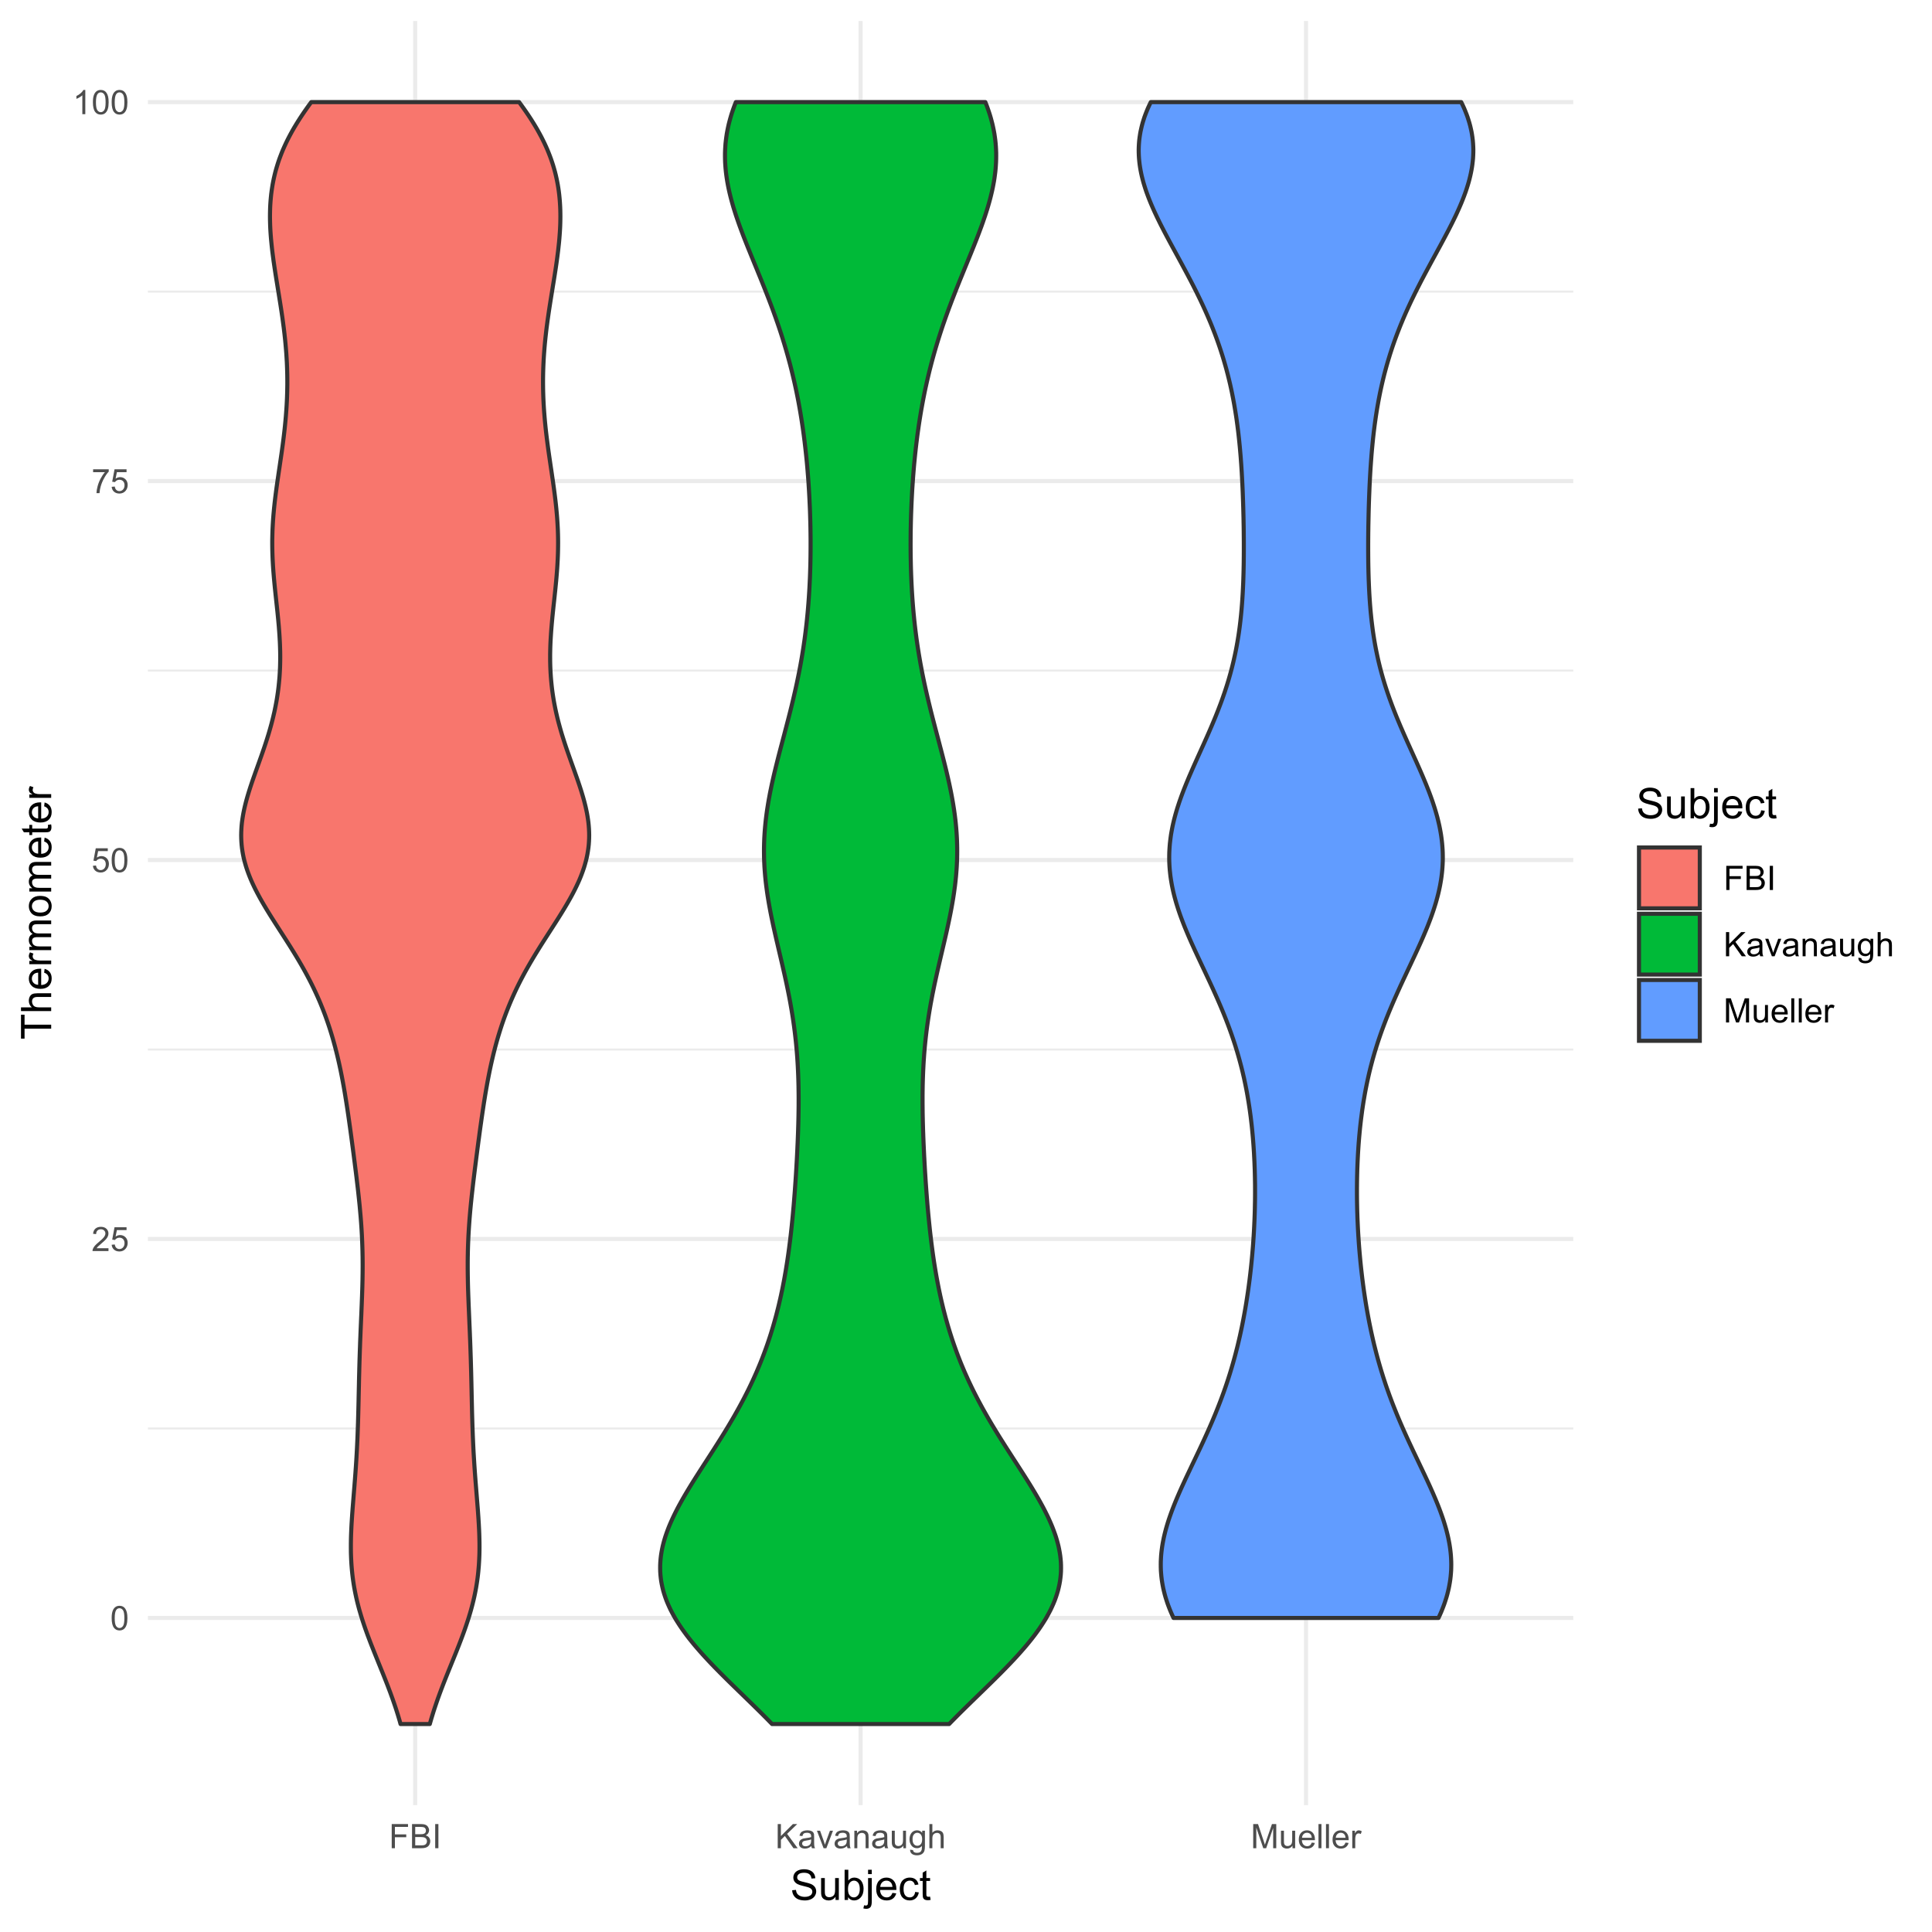 <?xml version="1.0" encoding="UTF-8"?>
<svg xmlns="http://www.w3.org/2000/svg" xmlns:xlink="http://www.w3.org/1999/xlink" width="504pt" height="504pt" viewBox="0 0 504 504" version="1.1">
<defs>
<g>
<symbol overflow="visible" id="glyph0-0">
<path style="stroke:none;" d="M 1.102 0 L 1.102 -5.5 L 5.5 -5.5 L 5.5 0 Z M 1.238 -0.137 L 5.363 -0.137 L 5.363 -5.363 L 1.238 -5.363 Z M 1.238 -0.137 "/>
</symbol>
<symbol overflow="visible" id="glyph0-1">
<path style="stroke:none;" d="M 0.367 -3.105 C 0.363 -3.848 0.438 -4.445 0.594 -4.902 C 0.742 -5.355 0.973 -5.707 1.277 -5.953 C 1.578 -6.199 1.957 -6.32 2.418 -6.324 C 2.754 -6.32 3.051 -6.254 3.309 -6.121 C 3.562 -5.984 3.773 -5.789 3.938 -5.531 C 4.102 -5.273 4.23 -4.961 4.328 -4.594 C 4.422 -4.227 4.469 -3.73 4.473 -3.105 C 4.469 -2.367 4.395 -1.77 4.242 -1.316 C 4.09 -0.859 3.863 -0.508 3.562 -0.262 C 3.258 -0.016 2.875 0.105 2.418 0.109 C 1.809 0.105 1.332 -0.109 0.988 -0.547 C 0.57 -1.066 0.363 -1.922 0.367 -3.105 Z M 1.16 -3.105 C 1.16 -2.07 1.281 -1.379 1.523 -1.039 C 1.766 -0.695 2.062 -0.527 2.418 -0.527 C 2.773 -0.527 3.074 -0.699 3.316 -1.043 C 3.559 -1.387 3.68 -2.074 3.68 -3.105 C 3.68 -4.145 3.559 -4.832 3.316 -5.172 C 3.074 -5.512 2.77 -5.684 2.41 -5.684 C 2.051 -5.684 1.77 -5.531 1.559 -5.234 C 1.293 -4.844 1.16 -4.137 1.16 -3.105 Z M 1.16 -3.105 "/>
</symbol>
<symbol overflow="visible" id="glyph0-2">
<path style="stroke:none;" d="M 4.43 -0.742 L 4.43 0 L 0.266 0 C 0.258 -0.188 0.289 -0.367 0.355 -0.539 C 0.461 -0.82 0.629 -1.098 0.863 -1.375 C 1.094 -1.648 1.434 -1.965 1.879 -2.328 C 2.562 -2.887 3.023 -3.332 3.266 -3.664 C 3.5 -3.988 3.621 -4.301 3.625 -4.594 C 3.621 -4.898 3.512 -5.156 3.297 -5.367 C 3.074 -5.578 2.789 -5.684 2.441 -5.684 C 2.066 -5.684 1.77 -5.57 1.547 -5.348 C 1.32 -5.125 1.207 -4.816 1.207 -4.422 L 0.414 -4.504 C 0.465 -5.094 0.668 -5.543 1.027 -5.855 C 1.379 -6.164 1.855 -6.32 2.457 -6.324 C 3.059 -6.32 3.539 -6.152 3.891 -5.82 C 4.242 -5.484 4.418 -5.07 4.422 -4.578 C 4.418 -4.32 4.367 -4.074 4.266 -3.832 C 4.164 -3.59 3.992 -3.332 3.754 -3.062 C 3.512 -2.793 3.113 -2.426 2.562 -1.957 C 2.094 -1.566 1.797 -1.301 1.664 -1.16 C 1.531 -1.02 1.422 -0.879 1.34 -0.742 Z M 4.43 -0.742 "/>
</symbol>
<symbol overflow="visible" id="glyph0-3">
<path style="stroke:none;" d="M 0.367 -1.648 L 1.176 -1.719 C 1.234 -1.32 1.375 -1.023 1.594 -0.824 C 1.812 -0.625 2.078 -0.527 2.391 -0.527 C 2.762 -0.527 3.074 -0.668 3.336 -0.949 C 3.59 -1.23 3.719 -1.602 3.723 -2.066 C 3.719 -2.504 3.594 -2.852 3.348 -3.109 C 3.098 -3.363 2.773 -3.492 2.375 -3.492 C 2.125 -3.492 1.902 -3.434 1.703 -3.32 C 1.5 -3.207 1.344 -3.062 1.23 -2.883 L 0.504 -2.977 L 1.113 -6.215 L 4.246 -6.215 L 4.246 -5.473 L 1.73 -5.473 L 1.391 -3.781 C 1.766 -4.039 2.164 -4.172 2.582 -4.176 C 3.129 -4.172 3.594 -3.98 3.973 -3.605 C 4.352 -3.223 4.539 -2.734 4.543 -2.137 C 4.539 -1.562 4.375 -1.07 4.043 -0.656 C 3.637 -0.148 3.086 0.105 2.391 0.109 C 1.816 0.105 1.348 -0.051 0.984 -0.371 C 0.621 -0.691 0.414 -1.117 0.367 -1.648 Z M 0.367 -1.648 "/>
</symbol>
<symbol overflow="visible" id="glyph0-4">
<path style="stroke:none;" d="M 0.418 -5.473 L 0.418 -6.219 L 4.496 -6.219 L 4.496 -5.617 C 4.09 -5.188 3.691 -4.621 3.301 -3.914 C 2.902 -3.203 2.602 -2.473 2.391 -1.73 C 2.234 -1.199 2.133 -0.625 2.094 0 L 1.297 0 C 1.305 -0.492 1.402 -1.09 1.59 -1.793 C 1.773 -2.496 2.043 -3.172 2.391 -3.824 C 2.738 -4.477 3.109 -5.027 3.504 -5.473 Z M 0.418 -5.473 "/>
</symbol>
<symbol overflow="visible" id="glyph0-5">
<path style="stroke:none;" d="M 3.277 0 L 2.504 0 L 2.504 -4.93 C 2.316 -4.75 2.074 -4.574 1.773 -4.395 C 1.469 -4.215 1.195 -4.082 0.957 -3.996 L 0.957 -4.742 C 1.387 -4.941 1.766 -5.188 2.09 -5.48 C 2.414 -5.77 2.645 -6.051 2.781 -6.324 L 3.277 -6.324 Z M 3.277 0 "/>
</symbol>
<symbol overflow="visible" id="glyph0-6">
<path style="stroke:none;" d="M 0.723 0 L 0.723 -6.301 L 4.973 -6.301 L 4.973 -5.555 L 1.555 -5.555 L 1.555 -3.605 L 4.512 -3.605 L 4.512 -2.863 L 1.555 -2.863 L 1.555 0 Z M 0.723 0 "/>
</symbol>
<symbol overflow="visible" id="glyph0-7">
<path style="stroke:none;" d="M 0.645 0 L 0.645 -6.301 L 3.008 -6.301 C 3.484 -6.297 3.871 -6.234 4.164 -6.109 C 4.453 -5.98 4.68 -5.785 4.848 -5.52 C 5.012 -5.254 5.098 -4.977 5.098 -4.688 C 5.098 -4.418 5.023 -4.164 4.875 -3.926 C 4.727 -3.688 4.504 -3.496 4.215 -3.352 C 4.59 -3.238 4.883 -3.047 5.094 -2.777 C 5.297 -2.508 5.402 -2.191 5.402 -1.828 C 5.402 -1.531 5.34 -1.254 5.215 -1.004 C 5.09 -0.746 4.934 -0.551 4.75 -0.418 C 4.566 -0.277 4.336 -0.176 4.062 -0.105 C 3.781 -0.035 3.445 0 3.047 0 Z M 1.477 -3.652 L 2.84 -3.652 C 3.207 -3.648 3.473 -3.676 3.637 -3.727 C 3.844 -3.789 4.004 -3.891 4.113 -4.039 C 4.219 -4.18 4.27 -4.363 4.273 -4.59 C 4.27 -4.793 4.223 -4.977 4.125 -5.141 C 4.023 -5.297 3.879 -5.406 3.695 -5.465 C 3.508 -5.523 3.188 -5.555 2.738 -5.555 L 1.477 -5.555 Z M 1.477 -0.742 L 3.047 -0.742 C 3.312 -0.738 3.5 -0.75 3.613 -0.773 C 3.805 -0.805 3.965 -0.859 4.094 -0.945 C 4.223 -1.023 4.328 -1.141 4.414 -1.297 C 4.492 -1.445 4.535 -1.625 4.539 -1.828 C 4.535 -2.062 4.473 -2.266 4.355 -2.438 C 4.23 -2.609 4.066 -2.73 3.855 -2.805 C 3.641 -2.871 3.332 -2.906 2.934 -2.91 L 1.477 -2.91 Z M 1.477 -0.742 "/>
</symbol>
<symbol overflow="visible" id="glyph0-8">
<path style="stroke:none;" d="M 0.82 0 L 0.82 -6.301 L 1.656 -6.301 L 1.656 0 Z M 0.82 0 "/>
</symbol>
<symbol overflow="visible" id="glyph0-9">
<path style="stroke:none;" d="M 0.645 0 L 0.645 -6.301 L 1.477 -6.301 L 1.477 -3.176 L 4.605 -6.301 L 5.738 -6.301 L 3.094 -3.746 L 5.852 0 L 4.754 0 L 2.508 -3.188 L 1.477 -2.184 L 1.477 0 Z M 0.645 0 "/>
</symbol>
<symbol overflow="visible" id="glyph0-10">
<path style="stroke:none;" d="M 3.559 -0.562 C 3.27 -0.32 2.996 -0.148 2.73 -0.047 C 2.465 0.051 2.18 0.098 1.879 0.102 C 1.375 0.098 0.988 -0.02 0.719 -0.266 C 0.449 -0.508 0.316 -0.82 0.316 -1.203 C 0.316 -1.422 0.367 -1.629 0.469 -1.816 C 0.57 -2 0.703 -2.148 0.871 -2.262 C 1.031 -2.371 1.215 -2.453 1.426 -2.516 C 1.574 -2.551 1.805 -2.59 2.113 -2.629 C 2.734 -2.703 3.195 -2.793 3.492 -2.895 C 3.492 -3 3.492 -3.066 3.496 -3.098 C 3.492 -3.41 3.418 -3.633 3.277 -3.766 C 3.074 -3.938 2.781 -4.023 2.398 -4.027 C 2.031 -4.023 1.762 -3.961 1.59 -3.836 C 1.414 -3.707 1.289 -3.48 1.207 -3.16 L 0.453 -3.262 C 0.516 -3.582 0.629 -3.844 0.789 -4.043 C 0.945 -4.242 1.172 -4.395 1.473 -4.504 C 1.77 -4.609 2.117 -4.664 2.508 -4.668 C 2.898 -4.664 3.215 -4.617 3.457 -4.527 C 3.699 -4.434 3.879 -4.32 3.996 -4.184 C 4.109 -4.043 4.188 -3.867 4.238 -3.656 C 4.258 -3.523 4.27 -3.285 4.273 -2.945 L 4.273 -1.914 C 4.27 -1.191 4.289 -0.734 4.324 -0.547 C 4.355 -0.352 4.418 -0.172 4.52 0 L 3.711 0 C 3.629 -0.16 3.578 -0.348 3.559 -0.562 Z M 3.492 -2.289 C 3.211 -2.172 2.789 -2.074 2.23 -2 C 1.91 -1.949 1.684 -1.898 1.555 -1.844 C 1.422 -1.785 1.32 -1.699 1.25 -1.59 C 1.176 -1.477 1.141 -1.355 1.145 -1.227 C 1.141 -1.016 1.219 -0.844 1.379 -0.707 C 1.531 -0.57 1.762 -0.504 2.062 -0.504 C 2.359 -0.504 2.621 -0.566 2.855 -0.699 C 3.086 -0.824 3.258 -1.004 3.367 -1.234 C 3.449 -1.406 3.492 -1.664 3.492 -2.008 Z M 3.492 -2.289 "/>
</symbol>
<symbol overflow="visible" id="glyph0-11">
<path style="stroke:none;" d="M 1.848 0 L 0.113 -4.562 L 0.93 -4.562 L 1.906 -1.832 C 2.008 -1.531 2.105 -1.223 2.199 -0.91 C 2.266 -1.148 2.363 -1.438 2.488 -1.777 L 3.504 -4.562 L 4.297 -4.562 L 2.57 0 Z M 1.848 0 "/>
</symbol>
<symbol overflow="visible" id="glyph0-12">
<path style="stroke:none;" d="M 0.578 0 L 0.578 -4.562 L 1.277 -4.562 L 1.277 -3.914 C 1.609 -4.414 2.09 -4.664 2.727 -4.668 C 3 -4.664 3.254 -4.613 3.484 -4.52 C 3.715 -4.418 3.887 -4.289 4.004 -4.129 C 4.113 -3.969 4.195 -3.777 4.246 -3.559 C 4.273 -3.41 4.289 -3.16 4.289 -2.805 L 4.289 0 L 3.516 0 L 3.516 -2.777 C 3.516 -3.09 3.484 -3.324 3.426 -3.484 C 3.363 -3.637 3.258 -3.762 3.105 -3.855 C 2.949 -3.949 2.77 -3.996 2.566 -3.996 C 2.234 -3.996 1.949 -3.891 1.711 -3.68 C 1.469 -3.469 1.348 -3.07 1.352 -2.492 L 1.352 0 Z M 0.578 0 "/>
</symbol>
<symbol overflow="visible" id="glyph0-13">
<path style="stroke:none;" d="M 3.57 0 L 3.57 -0.672 C 3.211 -0.156 2.73 0.098 2.121 0.102 C 1.852 0.098 1.598 0.051 1.367 -0.051 C 1.133 -0.152 0.961 -0.281 0.848 -0.441 C 0.734 -0.594 0.656 -0.785 0.609 -1.016 C 0.578 -1.164 0.562 -1.406 0.562 -1.734 L 0.562 -4.562 L 1.336 -4.562 L 1.336 -2.031 C 1.336 -1.625 1.352 -1.352 1.383 -1.215 C 1.43 -1.008 1.531 -0.848 1.691 -0.734 C 1.848 -0.617 2.043 -0.562 2.277 -0.562 C 2.508 -0.562 2.727 -0.621 2.93 -0.738 C 3.133 -0.855 3.273 -1.016 3.359 -1.227 C 3.441 -1.43 3.484 -1.727 3.488 -2.117 L 3.488 -4.562 L 4.262 -4.562 L 4.262 0 Z M 3.57 0 "/>
</symbol>
<symbol overflow="visible" id="glyph0-14">
<path style="stroke:none;" d="M 0.438 0.379 L 1.191 0.488 C 1.219 0.719 1.309 0.891 1.453 0.996 C 1.645 1.137 1.906 1.207 2.238 1.211 C 2.598 1.207 2.871 1.137 3.066 0.996 C 3.258 0.852 3.391 0.648 3.465 0.395 C 3.5 0.234 3.52 -0.094 3.52 -0.598 C 3.18 -0.199 2.758 0 2.258 0 C 1.625 0 1.141 -0.227 0.801 -0.68 C 0.453 -1.133 0.281 -1.676 0.285 -2.309 C 0.281 -2.742 0.359 -3.141 0.52 -3.512 C 0.676 -3.879 0.906 -4.164 1.207 -4.367 C 1.504 -4.562 1.855 -4.664 2.262 -4.668 C 2.797 -4.664 3.238 -4.445 3.594 -4.012 L 3.594 -4.562 L 4.305 -4.562 L 4.305 -0.617 C 4.301 0.094 4.227 0.594 4.086 0.891 C 3.938 1.188 3.711 1.422 3.398 1.594 C 3.086 1.766 2.699 1.852 2.242 1.852 C 1.695 1.852 1.254 1.727 0.922 1.484 C 0.586 1.234 0.426 0.867 0.438 0.379 Z M 1.078 -2.363 C 1.078 -1.762 1.195 -1.324 1.434 -1.051 C 1.672 -0.773 1.969 -0.637 2.328 -0.641 C 2.68 -0.637 2.98 -0.773 3.223 -1.051 C 3.461 -1.32 3.578 -1.75 3.582 -2.336 C 3.578 -2.895 3.457 -3.316 3.211 -3.602 C 2.961 -3.883 2.66 -4.023 2.316 -4.027 C 1.969 -4.023 1.676 -3.883 1.438 -3.605 C 1.195 -3.324 1.078 -2.91 1.078 -2.363 Z M 1.078 -2.363 "/>
</symbol>
<symbol overflow="visible" id="glyph0-15">
<path style="stroke:none;" d="M 0.578 0 L 0.578 -6.301 L 1.352 -6.301 L 1.352 -4.039 C 1.711 -4.453 2.168 -4.664 2.719 -4.668 C 3.055 -4.664 3.348 -4.598 3.602 -4.465 C 3.848 -4.332 4.027 -4.148 4.137 -3.914 C 4.242 -3.68 4.293 -3.336 4.297 -2.891 L 4.297 0 L 3.523 0 L 3.523 -2.891 C 3.52 -3.273 3.438 -3.555 3.27 -3.734 C 3.102 -3.906 2.863 -3.996 2.562 -4 C 2.328 -3.996 2.113 -3.938 1.914 -3.82 C 1.711 -3.703 1.566 -3.543 1.48 -3.34 C 1.391 -3.137 1.348 -2.855 1.352 -2.496 L 1.352 0 Z M 0.578 0 "/>
</symbol>
<symbol overflow="visible" id="glyph0-16">
<path style="stroke:none;" d="M 0.652 0 L 0.652 -6.301 L 1.906 -6.301 L 3.398 -1.84 C 3.535 -1.422 3.633 -1.109 3.699 -0.906 C 3.77 -1.133 3.883 -1.469 4.035 -1.918 L 5.543 -6.301 L 6.664 -6.301 L 6.664 0 L 5.859 0 L 5.859 -5.273 L 4.031 0 L 3.277 0 L 1.457 -5.363 L 1.457 0 Z M 0.652 0 "/>
</symbol>
<symbol overflow="visible" id="glyph0-17">
<path style="stroke:none;" d="M 3.703 -1.469 L 4.504 -1.371 C 4.375 -0.902 4.141 -0.539 3.801 -0.285 C 3.461 -0.027 3.027 0.098 2.496 0.102 C 1.828 0.098 1.297 -0.102 0.906 -0.512 C 0.512 -0.918 0.316 -1.496 0.32 -2.242 C 0.316 -3.008 0.516 -3.605 0.914 -4.031 C 1.309 -4.453 1.82 -4.664 2.453 -4.668 C 3.059 -4.664 3.555 -4.457 3.945 -4.043 C 4.328 -3.629 4.523 -3.043 4.527 -2.289 C 4.523 -2.242 4.523 -2.176 4.523 -2.086 L 1.121 -2.086 C 1.145 -1.582 1.289 -1.195 1.547 -0.93 C 1.801 -0.66 2.117 -0.527 2.5 -0.531 C 2.781 -0.527 3.023 -0.602 3.227 -0.754 C 3.426 -0.902 3.586 -1.141 3.703 -1.469 Z M 1.164 -2.719 L 3.711 -2.719 C 3.672 -3.102 3.578 -3.387 3.422 -3.582 C 3.172 -3.879 2.852 -4.031 2.461 -4.031 C 2.105 -4.031 1.805 -3.91 1.566 -3.672 C 1.32 -3.434 1.188 -3.117 1.164 -2.719 Z M 1.164 -2.719 "/>
</symbol>
<symbol overflow="visible" id="glyph0-18">
<path style="stroke:none;" d="M 0.562 0 L 0.562 -6.301 L 1.336 -6.301 L 1.336 0 Z M 0.562 0 "/>
</symbol>
<symbol overflow="visible" id="glyph0-19">
<path style="stroke:none;" d="M 0.57 0 L 0.57 -4.562 L 1.266 -4.562 L 1.266 -3.871 C 1.445 -4.191 1.609 -4.406 1.758 -4.512 C 1.906 -4.613 2.07 -4.664 2.258 -4.668 C 2.516 -4.664 2.781 -4.582 3.051 -4.418 L 2.785 -3.699 C 2.59 -3.809 2.402 -3.867 2.219 -3.867 C 2.047 -3.867 1.895 -3.816 1.762 -3.715 C 1.625 -3.613 1.527 -3.473 1.473 -3.293 C 1.383 -3.016 1.34 -2.715 1.344 -2.391 L 1.344 0 Z M 0.57 0 "/>
</symbol>
<symbol overflow="visible" id="glyph1-0">
<path style="stroke:none;" d="M 1.375 0 L 1.375 -6.875 L 6.875 -6.875 L 6.875 0 Z M 1.547 -0.172 L 6.703 -0.172 L 6.703 -6.703 L 1.547 -6.703 Z M 1.547 -0.172 "/>
</symbol>
<symbol overflow="visible" id="glyph1-1">
<path style="stroke:none;" d="M 0.492 -2.531 L 1.477 -2.617 C 1.523 -2.219 1.629 -1.895 1.801 -1.645 C 1.969 -1.391 2.234 -1.188 2.594 -1.031 C 2.949 -0.875 3.352 -0.797 3.805 -0.801 C 4.195 -0.797 4.547 -0.855 4.855 -0.977 C 5.156 -1.094 5.383 -1.258 5.535 -1.465 C 5.68 -1.668 5.754 -1.891 5.758 -2.137 C 5.754 -2.383 5.684 -2.598 5.543 -2.785 C 5.398 -2.965 5.16 -3.121 4.836 -3.25 C 4.617 -3.332 4.148 -3.461 3.43 -3.633 C 2.703 -3.805 2.199 -3.969 1.914 -4.125 C 1.535 -4.32 1.254 -4.562 1.07 -4.859 C 0.887 -5.148 0.797 -5.477 0.797 -5.84 C 0.797 -6.234 0.906 -6.605 1.133 -6.953 C 1.355 -7.297 1.688 -7.559 2.121 -7.738 C 2.555 -7.914 3.035 -8.004 3.566 -8.008 C 4.148 -8.004 4.664 -7.91 5.109 -7.727 C 5.555 -7.535 5.898 -7.258 6.141 -6.895 C 6.379 -6.527 6.508 -6.113 6.527 -5.656 L 5.527 -5.582 C 5.469 -6.078 5.289 -6.453 4.98 -6.707 C 4.668 -6.961 4.211 -7.09 3.609 -7.09 C 2.977 -7.09 2.516 -6.973 2.23 -6.742 C 1.941 -6.512 1.797 -6.234 1.801 -5.906 C 1.797 -5.625 1.898 -5.391 2.105 -5.211 C 2.301 -5.023 2.824 -4.836 3.676 -4.648 C 4.52 -4.453 5.102 -4.289 5.418 -4.148 C 5.875 -3.934 6.215 -3.664 6.434 -3.344 C 6.652 -3.02 6.762 -2.645 6.762 -2.223 C 6.762 -1.801 6.641 -1.406 6.402 -1.039 C 6.16 -0.664 5.816 -0.379 5.367 -0.176 C 4.918 0.027 4.41 0.129 3.852 0.133 C 3.133 0.129 2.535 0.027 2.059 -0.176 C 1.574 -0.383 1.199 -0.695 0.926 -1.113 C 0.652 -1.531 0.508 -2.004 0.492 -2.531 Z M 0.492 -2.531 "/>
</symbol>
<symbol overflow="visible" id="glyph1-2">
<path style="stroke:none;" d="M 4.465 0 L 4.465 -0.836 C 4.02 -0.191 3.414 0.129 2.652 0.129 C 2.312 0.129 2 0.066 1.711 -0.062 C 1.418 -0.191 1.199 -0.355 1.059 -0.551 C 0.914 -0.746 0.816 -0.984 0.762 -1.266 C 0.723 -1.453 0.703 -1.754 0.703 -2.172 L 0.703 -5.703 L 1.672 -5.703 L 1.672 -2.539 C 1.668 -2.031 1.688 -1.691 1.73 -1.52 C 1.785 -1.262 1.914 -1.062 2.113 -0.922 C 2.309 -0.773 2.555 -0.703 2.848 -0.703 C 3.137 -0.703 3.406 -0.777 3.66 -0.926 C 3.914 -1.074 4.094 -1.273 4.199 -1.531 C 4.305 -1.785 4.359 -2.16 4.359 -2.648 L 4.359 -5.703 L 5.328 -5.703 L 5.328 0 Z M 4.465 0 "/>
</symbol>
<symbol overflow="visible" id="glyph1-3">
<path style="stroke:none;" d="M 1.617 0 L 0.719 0 L 0.719 -7.875 L 1.688 -7.875 L 1.688 -5.066 C 2.094 -5.574 2.613 -5.828 3.25 -5.832 C 3.598 -5.828 3.93 -5.758 4.246 -5.621 C 4.555 -5.477 4.812 -5.277 5.02 -5.023 C 5.219 -4.766 5.379 -4.457 5.496 -4.098 C 5.609 -3.73 5.664 -3.344 5.668 -2.938 C 5.664 -1.957 5.422 -1.203 4.941 -0.672 C 4.453 -0.137 3.875 0.129 3.203 0.129 C 2.527 0.129 2 -0.152 1.617 -0.715 Z M 1.605 -2.895 C 1.605 -2.207 1.699 -1.711 1.887 -1.414 C 2.191 -0.91 2.602 -0.66 3.121 -0.664 C 3.539 -0.66 3.902 -0.844 4.215 -1.215 C 4.52 -1.578 4.676 -2.129 4.68 -2.859 C 4.676 -3.602 4.527 -4.148 4.234 -4.508 C 3.938 -4.859 3.582 -5.039 3.164 -5.039 C 2.742 -5.039 2.375 -4.855 2.066 -4.488 C 1.758 -4.121 1.605 -3.59 1.605 -2.895 Z M 1.605 -2.895 "/>
</symbol>
<symbol overflow="visible" id="glyph1-4">
<path style="stroke:none;" d="M 0.719 -6.75 L 0.719 -7.875 L 1.688 -7.875 L 1.688 -6.75 Z M -0.504 2.211 L -0.32 1.391 C -0.125 1.438 0.023 1.465 0.133 1.465 C 0.328 1.465 0.477 1.398 0.574 1.27 C 0.668 1.137 0.715 0.809 0.719 0.289 L 0.719 -5.703 L 1.688 -5.703 L 1.688 0.312 C 1.688 1.008 1.594 1.496 1.414 1.777 C 1.176 2.133 0.789 2.312 0.254 2.316 C -0.012 2.312 -0.262 2.277 -0.504 2.211 Z M -0.504 2.211 "/>
</symbol>
<symbol overflow="visible" id="glyph1-5">
<path style="stroke:none;" d="M 4.629 -1.836 L 5.629 -1.715 C 5.469 -1.125 5.176 -0.672 4.75 -0.352 C 4.324 -0.031 3.781 0.129 3.121 0.129 C 2.281 0.129 1.617 -0.125 1.133 -0.641 C 0.641 -1.152 0.398 -1.875 0.402 -2.805 C 0.398 -3.762 0.645 -4.504 1.145 -5.035 C 1.637 -5.562 2.277 -5.828 3.066 -5.832 C 3.824 -5.828 4.449 -5.57 4.934 -5.051 C 5.418 -4.531 5.66 -3.801 5.66 -2.863 C 5.66 -2.805 5.656 -2.719 5.656 -2.605 L 1.402 -2.605 C 1.434 -1.977 1.613 -1.496 1.934 -1.164 C 2.25 -0.828 2.645 -0.66 3.125 -0.664 C 3.477 -0.66 3.781 -0.754 4.031 -0.945 C 4.281 -1.129 4.48 -1.426 4.629 -1.836 Z M 1.457 -3.398 L 4.641 -3.398 C 4.598 -3.879 4.473 -4.238 4.273 -4.48 C 3.961 -4.852 3.562 -5.039 3.078 -5.039 C 2.629 -5.039 2.258 -4.891 1.957 -4.594 C 1.652 -4.297 1.484 -3.898 1.457 -3.398 Z M 1.457 -3.398 "/>
</symbol>
<symbol overflow="visible" id="glyph1-6">
<path style="stroke:none;" d="M 4.445 -2.09 L 5.398 -1.965 C 5.289 -1.309 5.023 -0.797 4.598 -0.426 C 4.168 -0.055 3.645 0.129 3.023 0.129 C 2.242 0.129 1.613 -0.125 1.141 -0.637 C 0.664 -1.145 0.426 -1.875 0.43 -2.832 C 0.426 -3.441 0.527 -3.98 0.734 -4.445 C 0.938 -4.906 1.25 -5.254 1.668 -5.484 C 2.082 -5.715 2.535 -5.828 3.031 -5.832 C 3.645 -5.828 4.152 -5.672 4.547 -5.363 C 4.941 -5.047 5.191 -4.602 5.305 -4.027 L 4.367 -3.883 C 4.273 -4.262 4.117 -4.551 3.891 -4.746 C 3.664 -4.941 3.387 -5.039 3.066 -5.039 C 2.574 -5.039 2.18 -4.863 1.879 -4.516 C 1.57 -4.164 1.418 -3.613 1.422 -2.859 C 1.418 -2.09 1.566 -1.531 1.863 -1.184 C 2.156 -0.836 2.539 -0.66 3.012 -0.664 C 3.391 -0.66 3.707 -0.777 3.961 -1.012 C 4.215 -1.242 4.375 -1.602 4.445 -2.09 Z M 4.445 -2.09 "/>
</symbol>
<symbol overflow="visible" id="glyph1-7">
<path style="stroke:none;" d="M 2.836 -0.863 L 2.977 -0.012 C 2.703 0.043 2.457 0.07 2.246 0.074 C 1.891 0.07 1.621 0.02 1.43 -0.09 C 1.234 -0.199 1.098 -0.348 1.02 -0.527 C 0.941 -0.707 0.902 -1.086 0.902 -1.672 L 0.902 -4.953 L 0.195 -4.953 L 0.195 -5.703 L 0.902 -5.703 L 0.902 -7.117 L 1.863 -7.695 L 1.863 -5.703 L 2.836 -5.703 L 2.836 -4.953 L 1.863 -4.953 L 1.863 -1.617 C 1.863 -1.34 1.879 -1.16 1.914 -1.086 C 1.945 -1.004 2 -0.941 2.078 -0.898 C 2.152 -0.848 2.262 -0.824 2.41 -0.828 C 2.516 -0.824 2.66 -0.836 2.836 -0.863 Z M 2.836 -0.863 "/>
</symbol>
<symbol overflow="visible" id="glyph2-0">
<path style="stroke:none;" d="M 0 -1.375 L -6.875 -1.375 L -6.875 -6.875 L 0 -6.875 Z M -0.172 -1.547 L -0.172 -6.703 L -6.703 -6.703 L -6.703 -1.547 Z M -0.172 -1.547 "/>
</symbol>
<symbol overflow="visible" id="glyph2-1">
<path style="stroke:none;" d="M 0 -2.852 L -6.945 -2.852 L -6.945 -0.258 L -7.875 -0.258 L -7.875 -6.5 L -6.945 -6.5 L -6.945 -3.895 L 0 -3.895 Z M 0 -2.852 "/>
</symbol>
<symbol overflow="visible" id="glyph2-2">
<path style="stroke:none;" d="M 0 -0.727 L -7.875 -0.727 L -7.875 -1.691 L -5.047 -1.691 C -5.566 -2.141 -5.828 -2.711 -5.832 -3.398 C -5.828 -3.82 -5.746 -4.188 -5.582 -4.5 C -5.414 -4.812 -5.184 -5.035 -4.891 -5.168 C -4.598 -5.301 -4.172 -5.367 -3.613 -5.371 L 0 -5.371 L 0 -4.406 L -3.613 -4.406 C -4.094 -4.406 -4.445 -4.301 -4.668 -4.09 C -4.887 -3.879 -4.996 -3.582 -5 -3.203 C -4.996 -2.914 -4.922 -2.645 -4.777 -2.395 C -4.625 -2.141 -4.426 -1.961 -4.172 -1.852 C -3.918 -1.742 -3.566 -1.688 -3.121 -1.691 L 0 -1.691 Z M 0 -0.727 "/>
</symbol>
<symbol overflow="visible" id="glyph2-3">
<path style="stroke:none;" d="M -1.836 -4.629 L -1.715 -5.629 C -1.125 -5.469 -0.672 -5.176 -0.352 -4.75 C -0.031 -4.324 0.129 -3.781 0.129 -3.121 C 0.129 -2.281 -0.125 -1.617 -0.641 -1.133 C -1.152 -0.641 -1.875 -0.398 -2.805 -0.402 C -3.762 -0.398 -4.504 -0.645 -5.035 -1.145 C -5.562 -1.637 -5.828 -2.277 -5.832 -3.066 C -5.828 -3.824 -5.57 -4.449 -5.051 -4.934 C -4.531 -5.418 -3.801 -5.66 -2.863 -5.66 C -2.805 -5.66 -2.719 -5.656 -2.605 -5.656 L -2.605 -1.402 C -1.977 -1.434 -1.496 -1.613 -1.164 -1.934 C -0.828 -2.25 -0.66 -2.645 -0.664 -3.125 C -0.66 -3.477 -0.754 -3.781 -0.941 -4.031 C -1.125 -4.281 -1.422 -4.48 -1.836 -4.629 Z M -3.398 -1.457 L -3.398 -4.641 C -3.879 -4.598 -4.238 -4.473 -4.48 -4.273 C -4.852 -3.961 -5.039 -3.562 -5.039 -3.078 C -5.039 -2.629 -4.891 -2.258 -4.594 -1.957 C -4.297 -1.652 -3.898 -1.484 -3.398 -1.457 Z M -3.398 -1.457 "/>
</symbol>
<symbol overflow="visible" id="glyph2-4">
<path style="stroke:none;" d="M 0 -0.715 L -5.703 -0.715 L -5.703 -1.586 L -4.84 -1.586 C -5.242 -1.805 -5.508 -2.008 -5.637 -2.199 C -5.766 -2.383 -5.828 -2.59 -5.832 -2.82 C -5.828 -3.141 -5.727 -3.473 -5.523 -3.812 L -4.625 -3.48 C -4.762 -3.242 -4.832 -3.004 -4.836 -2.773 C -4.832 -2.555 -4.77 -2.363 -4.645 -2.199 C -4.516 -2.027 -4.34 -1.91 -4.113 -1.844 C -3.77 -1.73 -3.391 -1.676 -2.984 -1.68 L 0 -1.68 Z M 0 -0.715 "/>
</symbol>
<symbol overflow="visible" id="glyph2-5">
<path style="stroke:none;" d="M 0 -0.727 L -5.703 -0.727 L -5.703 -1.59 L -4.902 -1.59 C -5.18 -1.766 -5.406 -2.004 -5.578 -2.305 C -5.746 -2.598 -5.828 -2.938 -5.832 -3.32 C -5.828 -3.738 -5.742 -4.086 -5.566 -4.359 C -5.391 -4.629 -5.145 -4.816 -4.836 -4.93 C -5.496 -5.379 -5.828 -5.969 -5.832 -6.691 C -5.828 -7.254 -5.672 -7.688 -5.363 -7.996 C -5.047 -8.297 -4.566 -8.449 -3.914 -8.453 L 0 -8.453 L 0 -7.492 L -3.594 -7.492 C -3.977 -7.488 -4.254 -7.457 -4.426 -7.398 C -4.594 -7.332 -4.734 -7.219 -4.84 -7.059 C -4.941 -6.891 -4.992 -6.695 -4.996 -6.477 C -4.992 -6.07 -4.859 -5.738 -4.594 -5.477 C -4.328 -5.211 -3.898 -5.078 -3.312 -5.082 L 0 -5.082 L 0 -4.113 L -3.707 -4.113 C -4.133 -4.113 -4.453 -4.031 -4.672 -3.875 C -4.883 -3.715 -4.992 -3.461 -4.996 -3.105 C -4.992 -2.832 -4.922 -2.578 -4.781 -2.348 C -4.637 -2.117 -4.426 -1.949 -4.152 -1.848 C -3.875 -1.738 -3.477 -1.688 -2.961 -1.691 L 0 -1.691 Z M 0 -0.727 "/>
</symbol>
<symbol overflow="visible" id="glyph2-6">
<path style="stroke:none;" d="M -2.852 -0.367 C -3.906 -0.363 -4.688 -0.656 -5.199 -1.246 C -5.617 -1.734 -5.828 -2.332 -5.832 -3.039 C -5.828 -3.82 -5.574 -4.461 -5.062 -4.961 C -4.547 -5.457 -3.836 -5.707 -2.934 -5.711 C -2.195 -5.707 -1.617 -5.598 -1.199 -5.379 C -0.777 -5.156 -0.449 -4.832 -0.219 -4.414 C 0.016 -3.992 0.129 -3.535 0.129 -3.039 C 0.129 -2.238 -0.125 -1.594 -0.637 -1.105 C -1.148 -0.609 -1.887 -0.363 -2.852 -0.367 Z M -2.852 -1.359 C -2.121 -1.359 -1.574 -1.516 -1.211 -1.836 C -0.844 -2.152 -0.66 -2.555 -0.664 -3.039 C -0.66 -3.516 -0.844 -3.914 -1.211 -4.234 C -1.574 -4.551 -2.133 -4.711 -2.883 -4.715 C -3.586 -4.711 -4.117 -4.551 -4.484 -4.234 C -4.844 -3.91 -5.027 -3.512 -5.031 -3.039 C -5.027 -2.555 -4.848 -2.152 -4.488 -1.836 C -4.129 -1.516 -3.582 -1.359 -2.852 -1.359 Z M -2.852 -1.359 "/>
</symbol>
<symbol overflow="visible" id="glyph2-7">
<path style="stroke:none;" d="M -0.863 -2.836 L -0.012 -2.977 C 0.043 -2.703 0.07 -2.457 0.074 -2.246 C 0.07 -1.891 0.02 -1.621 -0.09 -1.43 C -0.199 -1.234 -0.348 -1.098 -0.527 -1.02 C -0.707 -0.941 -1.086 -0.902 -1.672 -0.902 L -4.953 -0.902 L -4.953 -0.195 L -5.703 -0.195 L -5.703 -0.902 L -7.117 -0.902 L -7.695 -1.863 L -5.703 -1.863 L -5.703 -2.836 L -4.953 -2.836 L -4.953 -1.863 L -1.617 -1.863 C -1.34 -1.863 -1.16 -1.879 -1.082 -1.914 C -1 -1.945 -0.938 -2 -0.895 -2.078 C -0.848 -2.152 -0.824 -2.262 -0.828 -2.41 C -0.824 -2.516 -0.836 -2.66 -0.863 -2.836 Z M -0.863 -2.836 "/>
</symbol>
</g>
<clipPath id="clip1">
  <path d="M 38.59 372 L 411 372 L 411 373 L 38.59 373 Z M 38.59 372 "/>
</clipPath>
<clipPath id="clip2">
  <path d="M 38.59 273 L 411 273 L 411 275 L 38.59 275 Z M 38.59 273 "/>
</clipPath>
<clipPath id="clip3">
  <path d="M 38.59 174 L 411 174 L 411 176 L 38.59 176 Z M 38.59 174 "/>
</clipPath>
<clipPath id="clip4">
  <path d="M 38.59 75 L 411 75 L 411 77 L 38.59 77 Z M 38.59 75 "/>
</clipPath>
<clipPath id="clip5">
  <path d="M 38.59 421 L 411 421 L 411 423 L 38.59 423 Z M 38.59 421 "/>
</clipPath>
<clipPath id="clip6">
  <path d="M 38.59 322 L 411 322 L 411 324 L 38.59 324 Z M 38.59 322 "/>
</clipPath>
<clipPath id="clip7">
  <path d="M 38.59 223 L 411 223 L 411 225 L 38.59 225 Z M 38.59 223 "/>
</clipPath>
<clipPath id="clip8">
  <path d="M 38.59 124 L 411 124 L 411 127 L 38.59 127 Z M 38.59 124 "/>
</clipPath>
<clipPath id="clip9">
  <path d="M 38.59 26 L 411 26 L 411 28 L 38.59 28 Z M 38.59 26 "/>
</clipPath>
<clipPath id="clip10">
  <path d="M 107 5.48 L 109 5.48 L 109 471.91 L 107 471.91 Z M 107 5.48 "/>
</clipPath>
<clipPath id="clip11">
  <path d="M 223 5.48 L 226 5.48 L 226 471.91 L 223 471.91 Z M 223 5.48 "/>
</clipPath>
<clipPath id="clip12">
  <path d="M 340 5.48 L 342 5.48 L 342 471.91 L 340 471.91 Z M 340 5.48 "/>
</clipPath>
</defs>
<g id="surface6">
<rect x="0" y="0" width="504" height="504" style="fill:rgb(100%,100%,100%);fill-opacity:1;stroke:none;"/>
<g clip-path="url(#clip1)" clip-rule="nonzero">
<path style="fill:none;stroke-width:0.533;stroke-linecap:butt;stroke-linejoin:round;stroke:rgb(92.157%,92.157%,92.157%);stroke-opacity:1;stroke-miterlimit:10;" d="M 38.59 372.645 L 410.414 372.645 "/>
</g>
<g clip-path="url(#clip2)" clip-rule="nonzero">
<path style="fill:none;stroke-width:0.533;stroke-linecap:butt;stroke-linejoin:round;stroke:rgb(92.157%,92.157%,92.157%);stroke-opacity:1;stroke-miterlimit:10;" d="M 38.59 273.785 L 410.414 273.785 "/>
</g>
<g clip-path="url(#clip3)" clip-rule="nonzero">
<path style="fill:none;stroke-width:0.533;stroke-linecap:butt;stroke-linejoin:round;stroke:rgb(92.157%,92.157%,92.157%);stroke-opacity:1;stroke-miterlimit:10;" d="M 38.59 174.926 L 410.414 174.926 "/>
</g>
<g clip-path="url(#clip4)" clip-rule="nonzero">
<path style="fill:none;stroke-width:0.533;stroke-linecap:butt;stroke-linejoin:round;stroke:rgb(92.157%,92.157%,92.157%);stroke-opacity:1;stroke-miterlimit:10;" d="M 38.59 76.066 L 410.414 76.066 "/>
</g>
<g clip-path="url(#clip5)" clip-rule="nonzero">
<path style="fill:none;stroke-width:1.067;stroke-linecap:butt;stroke-linejoin:round;stroke:rgb(92.157%,92.157%,92.157%);stroke-opacity:1;stroke-miterlimit:10;" d="M 38.59 422.074 L 410.414 422.074 "/>
</g>
<g clip-path="url(#clip6)" clip-rule="nonzero">
<path style="fill:none;stroke-width:1.067;stroke-linecap:butt;stroke-linejoin:round;stroke:rgb(92.157%,92.157%,92.157%);stroke-opacity:1;stroke-miterlimit:10;" d="M 38.59 323.215 L 410.414 323.215 "/>
</g>
<g clip-path="url(#clip7)" clip-rule="nonzero">
<path style="fill:none;stroke-width:1.067;stroke-linecap:butt;stroke-linejoin:round;stroke:rgb(92.157%,92.157%,92.157%);stroke-opacity:1;stroke-miterlimit:10;" d="M 38.59 224.355 L 410.414 224.355 "/>
</g>
<g clip-path="url(#clip8)" clip-rule="nonzero">
<path style="fill:none;stroke-width:1.067;stroke-linecap:butt;stroke-linejoin:round;stroke:rgb(92.157%,92.157%,92.157%);stroke-opacity:1;stroke-miterlimit:10;" d="M 38.59 125.496 L 410.414 125.496 "/>
</g>
<g clip-path="url(#clip9)" clip-rule="nonzero">
<path style="fill:none;stroke-width:1.067;stroke-linecap:butt;stroke-linejoin:round;stroke:rgb(92.157%,92.157%,92.157%);stroke-opacity:1;stroke-miterlimit:10;" d="M 38.59 26.637 L 410.414 26.637 "/>
</g>
<g clip-path="url(#clip10)" clip-rule="nonzero">
<path style="fill:none;stroke-width:1.067;stroke-linecap:butt;stroke-linejoin:round;stroke:rgb(92.157%,92.157%,92.157%);stroke-opacity:1;stroke-miterlimit:10;" d="M 108.309 470.91 L 108.309 5.48 "/>
</g>
<g clip-path="url(#clip11)" clip-rule="nonzero">
<path style="fill:none;stroke-width:1.067;stroke-linecap:butt;stroke-linejoin:round;stroke:rgb(92.157%,92.157%,92.157%);stroke-opacity:1;stroke-miterlimit:10;" d="M 224.504 470.91 L 224.504 5.48 "/>
</g>
<g clip-path="url(#clip12)" clip-rule="nonzero">
<path style="fill:none;stroke-width:1.067;stroke-linecap:butt;stroke-linejoin:round;stroke:rgb(92.157%,92.157%,92.157%);stroke-opacity:1;stroke-miterlimit:10;" d="M 340.699 470.91 L 340.699 5.48 "/>
</g>
<path style="fill-rule:nonzero;fill:rgb(97.255%,46.275%,42.745%);fill-opacity:1;stroke-width:1.067;stroke-linecap:round;stroke-linejoin:round;stroke:rgb(20%,20%,20%);stroke-opacity:1;stroke-miterlimit:10;" d="M 104.492 449.754 L 104.262 448.926 L 104.016 448.098 L 103.766 447.27 L 103.504 446.441 L 103.238 445.613 L 102.961 444.785 L 102.676 443.957 L 102.387 443.129 L 101.785 441.473 L 101.16 439.816 L 100.836 438.988 L 100.512 438.164 L 99.855 436.508 L 98.176 432.367 L 97.512 430.711 L 96.855 429.055 L 96.535 428.227 L 95.91 426.57 L 95.609 425.742 L 95.312 424.914 L 95.027 424.086 L 94.75 423.258 L 94.48 422.43 L 94.223 421.602 L 93.977 420.773 L 93.734 419.945 L 93.512 419.117 L 93.297 418.289 L 93.094 417.461 L 92.906 416.633 L 92.73 415.805 L 92.566 414.977 L 92.41 414.148 L 92.273 413.32 L 92.148 412.492 L 92.031 411.664 L 91.93 410.836 L 91.844 410.008 L 91.766 409.18 L 91.699 408.352 L 91.645 407.523 L 91.602 406.699 L 91.57 405.871 L 91.543 405.043 L 91.535 404.215 L 91.531 403.387 L 91.535 402.559 L 91.547 401.73 L 91.566 400.902 L 91.594 400.074 L 91.629 399.246 L 91.668 398.418 L 91.711 397.59 L 91.762 396.762 L 91.871 395.105 L 91.934 394.277 L 91.992 393.449 L 92.391 388.48 L 92.461 387.652 L 92.523 386.824 L 92.59 385.996 L 92.715 384.34 L 92.832 382.684 L 92.941 381.027 L 92.992 380.199 L 93.086 378.543 L 93.129 377.715 L 93.168 376.887 L 93.207 376.062 L 93.246 375.234 L 93.34 372.75 L 93.395 371.094 L 93.465 368.609 L 93.543 365.297 L 93.559 364.469 L 93.578 363.641 L 93.594 362.812 L 93.633 361.156 L 93.648 360.328 L 93.688 358.672 L 93.711 357.844 L 93.73 357.016 L 93.801 354.531 L 93.883 352.047 L 93.914 351.219 L 93.941 350.391 L 93.973 349.562 L 94.008 348.734 L 94.039 347.906 L 94.145 345.422 L 94.18 344.598 L 94.215 343.77 L 94.254 342.941 L 94.289 342.113 L 94.32 341.285 L 94.355 340.457 L 94.449 337.973 L 94.504 336.316 L 94.527 335.488 L 94.566 333.832 L 94.59 332.176 L 94.598 331.348 L 94.602 330.52 L 94.602 329.691 L 94.598 328.863 L 94.59 328.035 L 94.559 326.379 L 94.535 325.551 L 94.508 324.723 L 94.477 323.895 L 94.441 323.066 L 94.402 322.238 L 94.309 320.582 L 94.254 319.754 L 94.195 318.926 L 94.133 318.098 L 94.066 317.27 L 93.844 314.785 L 93.762 313.957 L 93.676 313.133 L 93.59 312.305 L 93.41 310.648 L 93.316 309.82 L 93.023 307.336 L 92.82 305.68 L 92.609 304.023 L 92.508 303.195 L 92.398 302.367 L 92.188 300.711 L 91.641 296.57 L 91.301 294.086 L 91.184 293.258 L 91.07 292.43 L 90.949 291.602 L 90.832 290.773 L 90.707 289.945 L 90.586 289.117 L 90.328 287.461 L 90.062 285.805 L 89.926 284.977 L 89.637 283.32 L 89.484 282.492 L 89.332 281.668 L 89.172 280.84 L 89.008 280.012 L 88.84 279.184 L 88.664 278.355 L 88.484 277.527 L 88.297 276.699 L 88.105 275.871 L 87.906 275.043 L 87.699 274.215 L 87.488 273.387 L 87.266 272.559 L 87.039 271.73 L 86.805 270.902 L 86.559 270.074 L 86.305 269.246 L 86.047 268.418 L 85.777 267.59 L 85.496 266.762 L 85.207 265.934 L 84.91 265.105 L 84.602 264.277 L 84.281 263.449 L 83.949 262.621 L 83.613 261.793 L 83.262 260.965 L 82.898 260.137 L 82.523 259.309 L 82.141 258.48 L 81.746 257.652 L 81.34 256.824 L 80.922 255.996 L 80.492 255.168 L 80.055 254.34 L 79.605 253.512 L 79.145 252.684 L 78.676 251.855 L 78.195 251.027 L 77.707 250.203 L 77.211 249.375 L 76.707 248.547 L 76.195 247.719 L 75.68 246.891 L 75.156 246.062 L 74.629 245.234 L 73.566 243.578 L 73.031 242.75 L 71.969 241.094 L 70.914 239.438 L 70.395 238.609 L 69.883 237.781 L 69.379 236.953 L 68.887 236.125 L 68.402 235.297 L 67.934 234.469 L 67.48 233.641 L 67.039 232.812 L 66.613 231.984 L 66.211 231.156 L 65.824 230.328 L 65.457 229.5 L 65.117 228.672 L 64.797 227.844 L 64.496 227.016 L 64.223 226.188 L 63.977 225.359 L 63.754 224.531 L 63.551 223.703 L 63.383 222.875 L 63.242 222.047 L 63.121 221.219 L 63.031 220.391 L 62.969 219.566 L 62.93 218.738 L 62.914 217.91 L 62.93 217.082 L 62.969 216.254 L 63.027 215.426 L 63.109 214.598 L 63.223 213.77 L 63.348 212.941 L 63.496 212.113 L 63.664 211.285 L 63.848 210.457 L 64.051 209.629 L 64.266 208.801 L 64.496 207.973 L 64.742 207.145 L 64.996 206.316 L 65.258 205.488 L 65.531 204.66 L 65.812 203.832 L 66.098 203.004 L 66.684 201.348 L 67.574 198.863 L 67.867 198.035 L 68.164 197.207 L 68.453 196.379 L 68.738 195.551 L 69.02 194.723 L 69.293 193.895 L 69.562 193.066 L 69.824 192.238 L 70.078 191.41 L 70.32 190.582 L 70.555 189.754 L 70.785 188.926 L 71 188.102 L 71.207 187.273 L 71.402 186.445 L 71.594 185.617 L 71.766 184.789 L 71.93 183.961 L 72.086 183.133 L 72.23 182.305 L 72.359 181.477 L 72.48 180.648 L 72.59 179.82 L 72.688 178.992 L 72.773 178.164 L 72.852 177.336 L 72.922 176.508 L 72.973 175.68 L 73.02 174.852 L 73.055 174.023 L 73.078 173.195 L 73.094 172.367 L 73.102 171.539 L 73.098 170.711 L 73.086 169.883 L 73.062 169.055 L 73.035 168.227 L 73 167.398 L 72.906 165.742 L 72.848 164.914 L 72.785 164.086 L 72.719 163.258 L 72.57 161.602 L 72.406 159.945 L 72.32 159.117 L 72.141 157.461 L 72.051 156.637 L 71.965 155.809 L 71.875 154.98 L 71.703 153.324 L 71.621 152.496 L 71.465 150.84 L 71.395 150.012 L 71.328 149.184 L 71.266 148.355 L 71.211 147.527 L 71.164 146.699 L 71.121 145.871 L 71.086 145.043 L 71.059 144.215 L 71.039 143.387 L 71.027 142.559 L 71.02 141.73 L 71.023 140.902 L 71.039 140.074 L 71.059 139.246 L 71.082 138.418 L 71.121 137.59 L 71.164 136.762 L 71.215 135.934 L 71.273 135.105 L 71.34 134.277 L 71.414 133.449 L 71.492 132.621 L 71.578 131.793 L 71.668 130.965 L 71.766 130.137 L 71.867 129.309 L 71.973 128.48 L 72.082 127.652 L 72.195 126.824 L 72.312 125.996 L 72.43 125.172 L 72.793 122.688 L 72.918 121.859 L 73.402 118.547 L 73.52 117.719 L 73.746 116.062 L 73.855 115.234 L 74.059 113.578 L 74.156 112.75 L 74.25 111.922 L 74.336 111.094 L 74.418 110.266 L 74.496 109.438 L 74.57 108.609 L 74.695 106.953 L 74.75 106.125 L 74.797 105.297 L 74.84 104.469 L 74.875 103.641 L 74.902 102.812 L 74.926 101.984 L 74.941 101.156 L 74.953 100.328 L 74.953 99.5 L 74.949 98.672 L 74.938 97.844 L 74.918 97.016 L 74.895 96.188 L 74.863 95.359 L 74.828 94.531 L 74.781 93.707 L 74.73 92.879 L 74.676 92.051 L 74.609 91.223 L 74.539 90.395 L 74.465 89.566 L 74.387 88.738 L 74.207 87.082 L 74.109 86.254 L 74.008 85.426 L 73.789 83.77 L 73.676 82.941 L 73.434 81.285 L 73.309 80.457 L 73.051 78.801 L 72.652 76.316 L 72.516 75.488 L 72.25 73.832 L 72.113 73.004 L 71.984 72.176 L 71.852 71.348 L 71.602 69.691 L 71.359 68.035 L 71.141 66.379 L 71.035 65.551 L 70.941 64.723 L 70.852 63.895 L 70.77 63.07 L 70.691 62.242 L 70.625 61.414 L 70.566 60.586 L 70.516 59.758 L 70.48 58.93 L 70.453 58.102 L 70.434 57.273 L 70.426 56.445 L 70.434 55.617 L 70.453 54.789 L 70.48 53.961 L 70.527 53.133 L 70.586 52.305 L 70.66 51.477 L 70.746 50.648 L 70.855 49.82 L 70.977 48.992 L 71.109 48.164 L 71.266 47.336 L 71.438 46.508 L 71.629 45.68 L 71.832 44.852 L 72.062 44.023 L 72.309 43.195 L 72.57 42.367 L 72.852 41.539 L 73.16 40.711 L 73.48 39.883 L 73.82 39.055 L 74.188 38.227 L 74.57 37.398 L 74.969 36.57 L 75.391 35.742 L 75.832 34.914 L 76.289 34.086 L 76.766 33.258 L 77.266 32.43 L 77.777 31.605 L 78.309 30.777 L 78.855 29.949 L 79.418 29.121 L 79.996 28.293 L 80.586 27.465 L 81.191 26.637 L 135.422 26.637 L 136.027 27.465 L 136.617 28.293 L 137.195 29.121 L 137.762 29.949 L 138.309 30.777 L 138.836 31.605 L 139.352 32.43 L 139.848 33.258 L 140.324 34.086 L 140.781 34.914 L 141.227 35.742 L 141.645 36.57 L 142.047 37.398 L 142.43 38.227 L 142.793 39.055 L 143.133 39.883 L 143.457 40.711 L 143.762 41.539 L 144.043 42.367 L 144.309 43.195 L 144.551 44.023 L 144.781 44.852 L 144.988 45.68 L 145.176 46.508 L 145.348 47.336 L 145.504 48.164 L 145.641 48.992 L 145.762 49.82 L 145.867 50.648 L 145.953 51.477 L 146.027 52.305 L 146.086 53.133 L 146.133 53.961 L 146.164 54.789 L 146.18 55.617 L 146.188 56.445 L 146.18 57.273 L 146.164 58.102 L 146.137 58.93 L 146.098 59.758 L 146.047 60.586 L 145.988 61.414 L 145.922 62.242 L 145.848 63.07 L 145.762 63.895 L 145.672 64.723 L 145.578 65.551 L 145.367 67.207 L 145.254 68.035 L 145.137 68.863 L 145.016 69.691 L 144.891 70.52 L 144.633 72.176 L 144.367 73.832 L 144.23 74.66 L 144.098 75.488 L 143.961 76.316 L 143.562 78.801 L 143.305 80.457 L 143.18 81.285 L 143.059 82.113 L 142.824 83.77 L 142.605 85.426 L 142.504 86.254 L 142.316 87.91 L 142.23 88.738 L 142.148 89.566 L 142.074 90.395 L 142.004 91.223 L 141.941 92.051 L 141.883 92.879 L 141.832 93.707 L 141.789 94.531 L 141.75 95.359 L 141.719 96.188 L 141.695 97.016 L 141.676 97.844 L 141.664 98.672 L 141.66 99.5 L 141.664 100.328 L 141.672 101.156 L 141.688 101.984 L 141.711 102.812 L 141.738 103.641 L 141.773 104.469 L 141.816 105.297 L 141.863 106.125 L 141.918 106.953 L 141.98 107.781 L 142.047 108.609 L 142.117 109.438 L 142.195 110.266 L 142.277 111.094 L 142.363 111.922 L 142.457 112.75 L 142.555 113.578 L 142.656 114.406 L 142.762 115.234 L 142.98 116.891 L 143.094 117.719 L 143.211 118.547 L 143.695 121.859 L 143.82 122.688 L 144.184 125.172 L 144.301 125.996 L 144.418 126.824 L 144.531 127.652 L 144.641 128.48 L 144.746 129.309 L 144.848 130.137 L 144.945 130.965 L 145.035 131.793 L 145.121 132.621 L 145.199 133.449 L 145.273 134.277 L 145.34 135.105 L 145.398 135.934 L 145.449 136.762 L 145.492 137.59 L 145.531 138.418 L 145.559 139.246 L 145.578 140.074 L 145.59 140.902 L 145.594 141.73 L 145.586 142.559 L 145.574 143.387 L 145.555 144.215 L 145.527 145.043 L 145.492 145.871 L 145.449 146.699 L 145.402 147.527 L 145.348 148.355 L 145.285 149.184 L 145.219 150.012 L 145.148 150.84 L 145.074 151.668 L 144.828 154.152 L 144.738 154.98 L 144.652 155.809 L 144.562 156.637 L 144.473 157.461 L 144.383 158.289 L 144.125 160.773 L 143.969 162.43 L 143.828 164.086 L 143.766 164.914 L 143.711 165.742 L 143.66 166.57 L 143.613 167.398 L 143.578 168.227 L 143.551 169.055 L 143.531 169.883 L 143.516 170.711 L 143.516 171.539 L 143.52 172.367 L 143.535 173.195 L 143.559 174.023 L 143.594 174.852 L 143.641 175.68 L 143.695 176.508 L 143.762 177.336 L 143.84 178.164 L 143.926 178.992 L 144.023 179.82 L 144.133 180.648 L 144.254 181.477 L 144.387 182.305 L 144.527 183.133 L 144.684 183.961 L 144.848 184.789 L 145.023 185.617 L 145.211 186.445 L 145.406 187.273 L 145.613 188.102 L 145.832 188.926 L 146.059 189.754 L 146.293 190.582 L 146.535 191.41 L 146.793 192.238 L 147.055 193.066 L 147.32 193.895 L 147.594 194.723 L 147.875 195.551 L 148.453 197.207 L 149.039 198.863 L 149.93 201.348 L 150.516 203.004 L 150.801 203.832 L 151.082 204.66 L 151.355 205.488 L 151.621 206.316 L 151.871 207.145 L 152.117 207.973 L 152.348 208.801 L 152.562 209.629 L 152.766 210.457 L 152.949 211.285 L 153.121 212.113 L 153.266 212.941 L 153.395 213.77 L 153.504 214.598 L 153.586 215.426 L 153.645 216.254 L 153.684 217.082 L 153.699 217.91 L 153.684 218.738 L 153.645 219.566 L 153.586 220.391 L 153.492 221.219 L 153.371 222.047 L 153.23 222.875 L 153.062 223.703 L 152.859 224.531 L 152.637 225.359 L 152.395 226.188 L 152.117 227.016 L 151.82 227.844 L 151.5 228.672 L 151.16 229.5 L 150.789 230.328 L 150.402 231.156 L 150 231.984 L 149.578 232.812 L 149.137 233.641 L 148.68 234.469 L 148.211 235.297 L 147.727 236.125 L 147.234 236.953 L 146.73 237.781 L 146.219 238.609 L 145.699 239.438 L 145.176 240.266 L 143.582 242.75 L 143.047 243.578 L 141.984 245.234 L 141.457 246.062 L 140.934 246.891 L 140.418 247.719 L 139.906 248.547 L 139.402 249.375 L 138.906 250.203 L 138.418 251.027 L 137.941 251.855 L 137.469 252.684 L 137.008 253.512 L 136.559 254.34 L 136.121 255.168 L 135.691 255.996 L 135.273 256.824 L 134.867 257.652 L 134.473 258.48 L 134.09 259.309 L 133.719 260.137 L 133.355 260.965 L 133.004 261.793 L 132.664 262.621 L 132.336 263.449 L 132.016 264.277 L 131.707 265.105 L 131.406 265.934 L 131.117 266.762 L 130.836 267.59 L 130.57 268.418 L 130.309 269.246 L 130.055 270.074 L 129.812 270.902 L 129.574 271.73 L 129.348 272.559 L 129.125 273.387 L 128.914 274.215 L 128.707 275.043 L 128.508 275.871 L 128.316 276.699 L 128.129 277.527 L 127.949 278.355 L 127.773 279.184 L 127.605 280.012 L 127.441 280.84 L 127.281 281.668 L 127.129 282.492 L 126.832 284.148 L 126.551 285.805 L 126.285 287.461 L 126.156 288.289 L 125.906 289.945 L 125.664 291.602 L 125.312 294.086 L 125.086 295.742 L 124.977 296.57 L 124.863 297.398 L 124.535 299.883 L 124.43 300.711 L 124.32 301.539 L 123.898 304.852 L 123.492 308.164 L 123.395 308.992 L 123.113 311.477 L 123.023 312.305 L 122.938 313.133 L 122.852 313.957 L 122.695 315.613 L 122.621 316.441 L 122.551 317.27 L 122.484 318.098 L 122.422 318.926 L 122.363 319.754 L 122.309 320.582 L 122.258 321.41 L 122.211 322.238 L 122.172 323.066 L 122.137 323.895 L 122.105 324.723 L 122.078 325.551 L 122.055 326.379 L 122.023 328.035 L 122.016 328.863 L 122.012 329.691 L 122.012 330.52 L 122.016 331.348 L 122.023 332.176 L 122.035 333.004 L 122.066 334.66 L 122.086 335.488 L 122.109 336.316 L 122.164 337.973 L 122.258 340.457 L 122.434 344.598 L 122.469 345.422 L 122.574 347.906 L 122.605 348.734 L 122.641 349.562 L 122.703 351.219 L 122.812 354.531 L 122.906 357.844 L 122.984 361.156 L 123 361.984 L 123.02 362.812 L 123.035 363.641 L 123.074 365.297 L 123.09 366.125 L 123.148 368.609 L 123.219 371.094 L 123.273 372.75 L 123.336 374.406 L 123.406 376.062 L 123.445 376.887 L 123.484 377.715 L 123.527 378.543 L 123.574 379.371 L 123.727 381.855 L 123.781 382.684 L 123.898 384.34 L 124.023 385.996 L 124.621 393.449 L 124.684 394.277 L 124.801 395.934 L 124.902 397.59 L 124.988 399.246 L 125.02 400.074 L 125.047 400.902 L 125.066 401.73 L 125.082 402.559 L 125.086 403.387 L 125.082 404.215 L 125.07 405.043 L 125.047 405.871 L 125.012 406.699 L 124.969 407.523 L 124.918 408.352 L 124.848 409.18 L 124.773 410.008 L 124.684 410.836 L 124.582 411.664 L 124.469 412.492 L 124.34 413.32 L 124.203 414.148 L 124.051 414.977 L 123.887 415.805 L 123.711 416.633 L 123.52 417.461 L 123.316 418.289 L 123.102 419.117 L 122.879 419.945 L 122.641 420.773 L 122.391 421.602 L 122.133 422.43 L 121.863 423.258 L 121.586 424.086 L 121.301 424.914 L 121.008 425.742 L 120.703 426.57 L 120.395 427.398 L 120.078 428.227 L 119.758 429.055 L 119.434 429.883 L 119.105 430.711 L 118.773 431.539 L 117.094 435.68 L 116.43 437.336 L 116.102 438.164 L 115.777 438.988 L 115.457 439.816 L 115.141 440.645 L 114.832 441.473 L 114.527 442.301 L 114.227 443.129 L 113.938 443.957 L 113.656 444.785 L 113.379 445.613 L 113.109 446.441 L 112.852 447.27 L 112.598 448.098 L 112.355 448.926 L 112.121 449.754 Z M 104.492 449.754 "/>
<path style="fill-rule:nonzero;fill:rgb(0%,72.941%,21.961%);fill-opacity:1;stroke-width:1.067;stroke-linecap:round;stroke-linejoin:round;stroke:rgb(20%,20%,20%);stroke-opacity:1;stroke-miterlimit:10;" d="M 201.41 449.754 L 200.602 448.926 L 199.785 448.098 L 198.957 447.27 L 198.125 446.441 L 197.285 445.613 L 195.59 443.957 L 191.332 439.816 L 190.484 438.988 L 189.645 438.164 L 188.812 437.336 L 187.984 436.508 L 187.168 435.68 L 186.355 434.852 L 185.559 434.023 L 184.777 433.195 L 184.004 432.367 L 183.25 431.539 L 182.516 430.711 L 181.793 429.883 L 181.09 429.055 L 180.414 428.227 L 179.75 427.398 L 179.113 426.57 L 178.504 425.742 L 177.91 424.914 L 177.348 424.086 L 176.812 423.258 L 176.293 422.43 L 175.816 421.602 L 175.363 420.773 L 174.93 419.945 L 174.543 419.117 L 174.176 418.289 L 173.836 417.461 L 173.539 416.633 L 173.266 415.805 L 173.02 414.977 L 172.816 414.148 L 172.637 413.32 L 172.484 412.492 L 172.375 411.664 L 172.289 410.836 L 172.234 410.008 L 172.215 409.18 L 172.219 408.352 L 172.258 407.523 L 172.324 406.699 L 172.418 405.871 L 172.543 405.043 L 172.695 404.215 L 172.867 403.387 L 173.074 402.559 L 173.305 401.73 L 173.555 400.902 L 173.836 400.074 L 174.133 399.246 L 174.449 398.418 L 174.793 397.59 L 175.156 396.762 L 175.531 395.934 L 175.93 395.105 L 176.34 394.277 L 176.766 393.449 L 177.211 392.621 L 177.668 391.793 L 178.133 390.965 L 178.613 390.137 L 179.102 389.309 L 179.598 388.48 L 180.613 386.824 L 181.133 385.996 L 181.656 385.168 L 182.184 384.34 L 182.715 383.512 L 185.391 379.371 L 186.453 377.715 L 186.98 376.887 L 187.504 376.062 L 188.027 375.234 L 188.543 374.406 L 189.055 373.578 L 189.559 372.75 L 190.059 371.922 L 190.551 371.094 L 191.039 370.266 L 191.52 369.438 L 191.992 368.609 L 192.457 367.781 L 192.914 366.953 L 193.363 366.125 L 193.805 365.297 L 194.238 364.469 L 194.66 363.641 L 195.078 362.812 L 195.484 361.984 L 195.883 361.156 L 196.273 360.328 L 196.652 359.5 L 197.023 358.672 L 197.391 357.844 L 197.742 357.016 L 198.09 356.188 L 198.43 355.359 L 198.758 354.531 L 199.078 353.703 L 199.391 352.875 L 199.695 352.047 L 199.992 351.219 L 200.281 350.391 L 200.559 349.562 L 200.832 348.734 L 201.098 347.906 L 201.352 347.078 L 201.602 346.25 L 201.844 345.422 L 202.078 344.598 L 202.309 343.77 L 202.531 342.941 L 202.953 341.285 L 203.156 340.457 L 203.539 338.801 L 203.723 337.973 L 204.074 336.316 L 204.238 335.488 L 204.559 333.832 L 204.707 333.004 L 204.996 331.348 L 205.262 329.691 L 205.391 328.863 L 205.633 327.207 L 205.859 325.551 L 206.07 323.895 L 206.172 323.066 L 206.27 322.238 L 206.363 321.41 L 206.543 319.754 L 206.625 318.926 L 206.711 318.098 L 206.867 316.441 L 207.016 314.785 L 207.086 313.957 L 207.152 313.133 L 207.285 311.477 L 207.348 310.648 L 207.523 308.164 L 207.633 306.508 L 207.734 304.852 L 207.875 302.367 L 207.918 301.539 L 207.957 300.711 L 208 299.883 L 208.035 299.055 L 208.074 298.227 L 208.109 297.398 L 208.172 295.742 L 208.199 294.914 L 208.223 294.086 L 208.25 293.258 L 208.289 291.602 L 208.305 290.773 L 208.328 289.117 L 208.336 288.289 L 208.336 287.461 L 208.34 286.633 L 208.336 285.805 L 208.328 284.977 L 208.305 283.32 L 208.285 282.492 L 208.262 281.668 L 208.234 280.84 L 208.203 280.012 L 208.168 279.184 L 208.129 278.355 L 208.082 277.527 L 208.031 276.699 L 207.977 275.871 L 207.914 275.043 L 207.848 274.215 L 207.777 273.387 L 207.699 272.559 L 207.617 271.73 L 207.527 270.902 L 207.434 270.074 L 207.336 269.246 L 207.23 268.418 L 207.121 267.59 L 207.004 266.762 L 206.883 265.934 L 206.758 265.105 L 206.625 264.277 L 206.488 263.449 L 206.199 261.793 L 206.047 260.965 L 205.891 260.137 L 205.562 258.48 L 205.219 256.824 L 205.043 255.996 L 204.863 255.168 L 204.68 254.34 L 204.305 252.684 L 203.922 251.027 L 203.73 250.203 L 203.34 248.547 L 203.148 247.719 L 202.953 246.891 L 202.762 246.062 L 202.566 245.234 L 202.379 244.406 L 202.188 243.578 L 201.82 241.922 L 201.641 241.094 L 201.465 240.266 L 201.293 239.438 L 201.125 238.609 L 200.961 237.781 L 200.656 236.125 L 200.512 235.297 L 200.375 234.469 L 200.242 233.641 L 200.117 232.812 L 200.004 231.984 L 199.895 231.156 L 199.793 230.328 L 199.703 229.5 L 199.621 228.672 L 199.547 227.844 L 199.484 227.016 L 199.426 226.188 L 199.383 225.359 L 199.348 224.531 L 199.32 223.703 L 199.309 222.875 L 199.301 222.047 L 199.305 221.219 L 199.32 220.391 L 199.344 219.566 L 199.375 218.738 L 199.422 217.91 L 199.477 217.082 L 199.539 216.254 L 199.613 215.426 L 199.695 214.598 L 199.785 213.77 L 199.887 212.941 L 199.996 212.113 L 200.113 211.285 L 200.242 210.457 L 200.375 209.629 L 200.516 208.801 L 200.82 207.145 L 200.984 206.316 L 201.328 204.66 L 201.512 203.832 L 201.887 202.176 L 202.285 200.52 L 202.488 199.691 L 202.902 198.035 L 203.113 197.207 L 203.543 195.551 L 204.637 191.41 L 204.852 190.582 L 205.07 189.754 L 205.285 188.926 L 205.5 188.102 L 205.715 187.273 L 206.137 185.617 L 206.34 184.789 L 206.547 183.961 L 206.945 182.305 L 207.328 180.648 L 207.516 179.82 L 207.699 178.992 L 207.879 178.164 L 208.223 176.508 L 208.391 175.68 L 208.711 174.023 L 208.863 173.195 L 209.012 172.367 L 209.156 171.539 L 209.293 170.711 L 209.559 169.055 L 209.801 167.398 L 209.918 166.57 L 210.027 165.742 L 210.133 164.914 L 210.234 164.086 L 210.332 163.258 L 210.426 162.43 L 210.512 161.602 L 210.676 159.945 L 210.75 159.117 L 210.82 158.289 L 210.887 157.461 L 210.949 156.637 L 211.008 155.809 L 211.062 154.98 L 211.113 154.152 L 211.16 153.324 L 211.203 152.496 L 211.281 150.84 L 211.312 150.012 L 211.367 148.355 L 211.391 147.527 L 211.41 146.699 L 211.426 145.871 L 211.438 145.043 L 211.453 143.387 L 211.457 142.559 L 211.457 140.902 L 211.441 139.246 L 211.418 137.59 L 211.379 135.934 L 211.332 134.277 L 211.305 133.449 L 211.273 132.621 L 211.238 131.793 L 211.16 130.137 L 211.117 129.309 L 211.023 127.652 L 210.969 126.824 L 210.918 125.996 L 210.859 125.172 L 210.797 124.344 L 210.664 122.688 L 210.594 121.859 L 210.52 121.031 L 210.441 120.203 L 210.359 119.375 L 210.273 118.547 L 210.094 116.891 L 209.898 115.234 L 209.688 113.578 L 209.461 111.922 L 209.34 111.094 L 209.215 110.266 L 209.086 109.438 L 208.953 108.609 L 208.816 107.781 L 208.676 106.953 L 208.379 105.297 L 208.223 104.469 L 208.062 103.641 L 207.727 101.984 L 207.551 101.156 L 207.371 100.328 L 207.184 99.5 L 206.992 98.672 L 206.797 97.844 L 206.598 97.016 L 206.391 96.188 L 206.18 95.359 L 205.961 94.531 L 205.738 93.707 L 205.512 92.879 L 205.277 92.051 L 205.039 91.223 L 204.547 89.566 L 204.031 87.91 L 203.766 87.082 L 203.219 85.426 L 202.938 84.598 L 202.359 82.941 L 201.766 81.285 L 201.461 80.457 L 201.152 79.629 L 200.836 78.801 L 200.523 77.973 L 199.551 75.488 L 198.555 73.004 L 198.219 72.176 L 197.879 71.348 L 197.543 70.52 L 196.184 67.207 L 195.176 64.723 L 194.844 63.895 L 194.516 63.07 L 194.191 62.242 L 193.871 61.414 L 193.559 60.586 L 193.25 59.758 L 192.945 58.93 L 192.652 58.102 L 192.363 57.273 L 192.078 56.445 L 191.809 55.617 L 191.547 54.789 L 191.293 53.961 L 191.055 53.133 L 190.824 52.305 L 190.605 51.477 L 190.402 50.648 L 190.207 49.82 L 190.031 48.992 L 189.867 48.164 L 189.719 47.336 L 189.586 46.508 L 189.469 45.68 L 189.367 44.852 L 189.285 44.023 L 189.219 43.195 L 189.168 42.367 L 189.141 41.539 L 189.129 40.711 L 189.133 39.883 L 189.164 39.055 L 189.211 38.227 L 189.273 37.398 L 189.367 36.57 L 189.473 35.742 L 189.594 34.914 L 189.746 34.086 L 189.914 33.258 L 190.098 32.43 L 190.309 31.605 L 190.535 30.777 L 190.777 29.949 L 191.047 29.121 L 191.332 28.293 L 191.633 27.465 L 191.961 26.637 L 257.047 26.637 L 257.371 27.465 L 257.672 28.293 L 257.957 29.121 L 258.227 29.949 L 258.473 30.777 L 258.695 31.605 L 258.906 32.43 L 259.09 33.258 L 259.258 34.086 L 259.41 34.914 L 259.531 35.742 L 259.641 36.57 L 259.73 37.398 L 259.793 38.227 L 259.84 39.055 L 259.871 39.883 L 259.875 40.711 L 259.863 41.539 L 259.836 42.367 L 259.785 43.195 L 259.723 44.023 L 259.641 44.852 L 259.535 45.68 L 259.422 46.508 L 259.289 47.336 L 259.137 48.164 L 258.977 48.992 L 258.797 49.82 L 258.602 50.648 L 258.398 51.477 L 258.18 52.305 L 257.949 53.133 L 257.711 53.961 L 257.457 54.789 L 257.195 55.617 L 256.926 56.445 L 256.355 58.102 L 256.059 58.93 L 255.754 59.758 L 255.445 60.586 L 255.133 61.414 L 254.812 62.242 L 254.488 63.07 L 254.16 63.895 L 253.496 65.551 L 253.16 66.379 L 252.48 68.035 L 252.145 68.863 L 251.125 71.348 L 250.789 72.176 L 250.449 73.004 L 249.453 75.488 L 248.805 77.145 L 248.484 77.973 L 248.168 78.801 L 247.543 80.457 L 246.941 82.113 L 246.645 82.941 L 246.066 84.598 L 245.785 85.426 L 245.512 86.254 L 245.242 87.082 L 244.977 87.91 L 244.715 88.738 L 244.461 89.566 L 244.211 90.395 L 243.965 91.223 L 243.727 92.051 L 243.492 92.879 L 243.266 93.707 L 243.043 94.531 L 242.613 96.188 L 242.406 97.016 L 242.207 97.844 L 242.012 98.672 L 241.82 99.5 L 241.453 101.156 L 241.277 101.984 L 241.109 102.812 L 240.781 104.469 L 240.477 106.125 L 240.328 106.953 L 240.188 107.781 L 240.051 108.609 L 239.918 109.438 L 239.789 110.266 L 239.664 111.094 L 239.43 112.75 L 239.316 113.578 L 239.211 114.406 L 239.008 116.062 L 238.91 116.891 L 238.73 118.547 L 238.645 119.375 L 238.566 120.203 L 238.484 121.031 L 238.41 121.859 L 238.34 122.688 L 238.207 124.344 L 238.148 125.172 L 238.09 125.996 L 237.98 127.652 L 237.887 129.309 L 237.844 130.137 L 237.766 131.793 L 237.672 134.277 L 237.625 135.934 L 237.605 136.762 L 237.574 138.418 L 237.562 139.246 L 237.555 140.074 L 237.547 141.73 L 237.547 142.559 L 237.551 143.387 L 237.566 145.043 L 237.613 147.527 L 237.637 148.355 L 237.691 150.012 L 237.762 151.668 L 237.801 152.496 L 237.844 153.324 L 237.891 154.152 L 237.941 154.98 L 237.996 155.809 L 238.055 156.637 L 238.117 157.461 L 238.184 158.289 L 238.254 159.117 L 238.328 159.945 L 238.492 161.602 L 238.672 163.258 L 238.77 164.086 L 238.871 164.914 L 238.977 165.742 L 239.086 166.57 L 239.203 167.398 L 239.324 168.227 L 239.449 169.055 L 239.578 169.883 L 239.711 170.711 L 239.852 171.539 L 240.141 173.195 L 240.453 174.852 L 240.613 175.68 L 240.781 176.508 L 241.125 178.164 L 241.305 178.992 L 241.488 179.82 L 241.676 180.648 L 241.867 181.477 L 242.258 183.133 L 242.867 185.617 L 243.289 187.273 L 243.504 188.102 L 243.719 188.926 L 243.934 189.754 L 245.027 193.895 L 245.242 194.723 L 245.461 195.551 L 245.891 197.207 L 246.312 198.863 L 246.52 199.691 L 246.723 200.52 L 246.922 201.348 L 247.117 202.176 L 247.309 203.004 L 247.676 204.66 L 248.02 206.316 L 248.184 207.145 L 248.34 207.973 L 248.488 208.801 L 248.629 209.629 L 248.762 210.457 L 248.891 211.285 L 249.008 212.113 L 249.117 212.941 L 249.219 213.77 L 249.312 214.598 L 249.391 215.426 L 249.465 216.254 L 249.531 217.082 L 249.582 217.91 L 249.629 218.738 L 249.66 219.566 L 249.684 220.391 L 249.699 221.219 L 249.703 222.047 L 249.699 222.875 L 249.684 223.703 L 249.656 224.531 L 249.621 225.359 L 249.578 226.188 L 249.52 227.016 L 249.457 227.844 L 249.387 228.672 L 249.301 229.5 L 249.211 230.328 L 249.113 231.156 L 248.887 232.812 L 248.762 233.641 L 248.633 234.469 L 248.492 235.297 L 248.348 236.125 L 248.199 236.953 L 248.043 237.781 L 247.879 238.609 L 247.711 239.438 L 247.539 240.266 L 247.363 241.094 L 247.004 242.75 L 246.629 244.406 L 246.246 246.062 L 246.051 246.891 L 245.859 247.719 L 245.273 250.203 L 245.082 251.027 L 244.699 252.684 L 244.512 253.512 L 244.145 255.168 L 243.785 256.824 L 243.613 257.652 L 243.277 259.309 L 243.117 260.137 L 242.805 261.793 L 242.516 263.449 L 242.379 264.277 L 242.246 265.105 L 242.121 265.934 L 242 266.762 L 241.883 267.59 L 241.773 268.418 L 241.668 269.246 L 241.57 270.074 L 241.477 270.902 L 241.387 271.73 L 241.305 272.559 L 241.227 273.387 L 241.156 274.215 L 241.09 275.043 L 240.973 276.699 L 240.922 277.527 L 240.836 279.184 L 240.801 280.012 L 240.77 280.84 L 240.742 281.668 L 240.719 282.492 L 240.699 283.32 L 240.676 284.977 L 240.668 285.805 L 240.668 287.461 L 240.672 288.289 L 240.688 289.945 L 240.699 290.773 L 240.719 291.602 L 240.734 292.43 L 240.805 294.914 L 240.836 295.742 L 240.863 296.57 L 240.898 297.398 L 240.93 298.227 L 241.086 301.539 L 241.133 302.367 L 241.176 303.195 L 241.27 304.852 L 241.32 305.68 L 241.375 306.508 L 241.426 307.336 L 241.48 308.164 L 241.598 309.82 L 241.785 312.305 L 241.852 313.133 L 241.918 313.957 L 241.988 314.785 L 242.137 316.441 L 242.215 317.27 L 242.379 318.926 L 242.551 320.582 L 242.641 321.41 L 242.934 323.895 L 243.039 324.723 L 243.258 326.379 L 243.371 327.207 L 243.613 328.863 L 243.742 329.691 L 243.875 330.52 L 244.012 331.348 L 244.152 332.176 L 244.297 333.004 L 244.449 333.832 L 244.605 334.66 L 244.766 335.488 L 244.93 336.316 L 245.281 337.973 L 245.465 338.801 L 245.656 339.629 L 245.852 340.457 L 246.051 341.285 L 246.262 342.113 L 246.477 342.941 L 246.695 343.77 L 246.926 344.598 L 247.16 345.422 L 247.402 346.25 L 247.652 347.078 L 247.91 347.906 L 248.176 348.734 L 248.445 349.562 L 248.727 350.391 L 249.016 351.219 L 249.312 352.047 L 249.613 352.875 L 249.926 353.703 L 250.574 355.359 L 250.914 356.188 L 251.262 357.016 L 251.613 357.844 L 251.98 358.672 L 252.352 359.5 L 252.73 360.328 L 253.52 361.984 L 253.926 362.812 L 254.344 363.641 L 254.77 364.469 L 255.199 365.297 L 256.09 366.953 L 256.547 367.781 L 257.484 369.438 L 257.965 370.266 L 258.453 371.094 L 258.945 371.922 L 259.445 372.75 L 260.461 374.406 L 260.977 375.234 L 261.5 376.062 L 262.023 376.887 L 262.551 377.715 L 263.082 378.543 L 263.617 379.371 L 264.148 380.199 L 264.684 381.027 L 265.223 381.855 L 265.754 382.684 L 266.289 383.512 L 266.82 384.34 L 267.348 385.168 L 267.871 385.996 L 268.391 386.824 L 268.902 387.652 L 269.406 388.48 L 269.906 389.309 L 270.391 390.137 L 270.871 390.965 L 271.34 391.793 L 271.793 392.621 L 272.238 393.449 L 272.664 394.277 L 273.074 395.105 L 273.477 395.934 L 273.852 396.762 L 274.211 397.59 L 274.555 398.418 L 274.871 399.246 L 275.172 400.074 L 275.453 400.902 L 275.699 401.73 L 275.93 402.559 L 276.137 403.387 L 276.309 404.215 L 276.461 405.043 L 276.586 405.871 L 276.68 406.699 L 276.75 407.523 L 276.785 408.352 L 276.789 409.18 L 276.773 410.008 L 276.719 410.836 L 276.629 411.664 L 276.52 412.492 L 276.371 413.32 L 276.188 414.148 L 275.984 414.977 L 275.738 415.805 L 275.465 416.633 L 275.168 417.461 L 274.828 418.289 L 274.461 419.117 L 274.074 419.945 L 273.641 420.773 L 273.188 421.602 L 272.711 422.43 L 272.191 423.258 L 271.656 424.086 L 271.098 424.914 L 270.504 425.742 L 269.891 426.57 L 269.254 427.398 L 268.594 428.227 L 267.914 429.055 L 267.211 429.883 L 266.488 430.711 L 265.754 431.539 L 265 432.367 L 264.227 433.195 L 263.445 434.023 L 262.648 434.852 L 261.84 435.68 L 261.023 436.508 L 259.359 438.164 L 258.52 438.988 L 257.672 439.816 L 253.414 443.957 L 252.566 444.785 L 250.879 446.441 L 250.047 447.27 L 249.223 448.098 L 248.402 448.926 L 247.594 449.754 Z M 201.41 449.754 "/>
<path style="fill-rule:nonzero;fill:rgb(38.039%,61.176%,100%);fill-opacity:1;stroke-width:1.067;stroke-linecap:round;stroke-linejoin:round;stroke:rgb(20%,20%,20%);stroke-opacity:1;stroke-miterlimit:10;" d="M 306.137 422.074 L 305.781 421.301 L 305.438 420.527 L 305.125 419.754 L 304.824 418.977 L 304.543 418.203 L 304.289 417.43 L 304.047 416.656 L 303.832 415.883 L 303.637 415.109 L 303.457 414.336 L 303.305 413.562 L 303.172 412.789 L 303.055 412.016 L 302.965 411.238 L 302.895 410.465 L 302.84 409.691 L 302.816 408.918 L 302.809 408.145 L 302.816 407.371 L 302.852 406.598 L 302.898 405.824 L 302.969 405.051 L 303.059 404.273 L 303.164 403.5 L 303.289 402.727 L 303.434 401.953 L 303.59 401.18 L 303.766 400.406 L 303.957 399.633 L 304.16 398.859 L 304.383 398.086 L 304.617 397.309 L 304.859 396.535 L 305.125 395.762 L 305.395 394.988 L 305.676 394.215 L 305.969 393.441 L 306.27 392.668 L 306.582 391.895 L 306.902 391.121 L 307.23 390.348 L 307.566 389.57 L 307.906 388.797 L 308.25 388.023 L 309.316 385.703 L 309.68 384.93 L 310.414 383.383 L 310.781 382.605 L 311.148 381.832 L 311.52 381.059 L 312.988 377.965 L 313.352 377.191 L 313.711 376.418 L 314.066 375.645 L 314.422 374.867 L 314.773 374.094 L 315.121 373.32 L 315.465 372.547 L 316.137 371 L 316.465 370.227 L 316.789 369.453 L 317.109 368.68 L 317.422 367.902 L 317.73 367.129 L 318.035 366.355 L 318.332 365.582 L 318.625 364.809 L 318.91 364.035 L 319.191 363.262 L 319.465 362.488 L 319.734 361.715 L 319.996 360.941 L 320.254 360.164 L 320.504 359.391 L 320.75 358.617 L 320.988 357.844 L 321.223 357.07 L 321.449 356.297 L 321.672 355.523 L 321.891 354.75 L 322.102 353.977 L 322.309 353.199 L 322.707 351.652 L 322.898 350.879 L 323.082 350.105 L 323.441 348.559 L 323.777 347.012 L 323.941 346.234 L 324.098 345.461 L 324.25 344.688 L 324.398 343.914 L 324.543 343.141 L 324.684 342.367 L 324.82 341.594 L 324.953 340.82 L 325.082 340.047 L 325.203 339.273 L 325.324 338.496 L 325.441 337.723 L 325.555 336.949 L 325.664 336.176 L 325.77 335.402 L 325.973 333.855 L 326.16 332.309 L 326.246 331.531 L 326.332 330.758 L 326.414 329.984 L 326.492 329.211 L 326.641 327.664 L 326.773 326.117 L 326.836 325.344 L 326.895 324.57 L 326.949 323.793 L 327.004 323.02 L 327.098 321.473 L 327.141 320.699 L 327.18 319.926 L 327.25 318.379 L 327.281 317.605 L 327.309 316.828 L 327.332 316.055 L 327.352 315.281 L 327.383 313.734 L 327.395 312.961 L 327.402 312.188 L 327.406 311.414 L 327.406 309.867 L 327.402 309.09 L 327.379 307.543 L 327.363 306.77 L 327.324 305.223 L 327.297 304.449 L 327.234 302.902 L 327.195 302.125 L 327.156 301.352 L 327.113 300.578 L 327.012 299.031 L 326.957 298.258 L 326.832 296.711 L 326.762 295.938 L 326.688 295.16 L 326.613 294.387 L 326.531 293.613 L 326.352 292.066 L 326.258 291.293 L 326.156 290.52 L 326.051 289.746 L 325.938 288.973 L 325.82 288.199 L 325.699 287.422 L 325.57 286.648 L 325.438 285.875 L 325.301 285.102 L 325.156 284.328 L 325.004 283.555 L 324.848 282.781 L 324.52 281.234 L 324.34 280.457 L 324.16 279.684 L 323.973 278.91 L 323.777 278.137 L 323.574 277.363 L 323.367 276.59 L 323.152 275.816 L 322.93 275.043 L 322.703 274.27 L 322.465 273.496 L 322.227 272.719 L 321.977 271.945 L 321.719 271.172 L 321.457 270.398 L 321.188 269.625 L 320.91 268.852 L 320.629 268.078 L 320.34 267.305 L 320.043 266.531 L 319.742 265.754 L 319.434 264.98 L 319.121 264.207 L 318.801 263.434 L 318.477 262.66 L 318.148 261.887 L 317.812 261.113 L 317.473 260.34 L 317.129 259.566 L 316.781 258.793 L 316.43 258.016 L 316.078 257.242 L 315.359 255.695 L 313.906 252.602 L 313.539 251.828 L 313.176 251.051 L 312.449 249.504 L 311.73 247.957 L 311.027 246.41 L 310.68 245.637 L 310.34 244.863 L 310.004 244.086 L 309.676 243.312 L 309.035 241.766 L 308.73 240.992 L 308.434 240.219 L 308.141 239.445 L 307.863 238.672 L 307.594 237.898 L 307.336 237.125 L 307.09 236.348 L 306.852 235.574 L 306.633 234.801 L 306.422 234.027 L 306.223 233.254 L 306.039 232.48 L 305.871 231.707 L 305.715 230.934 L 305.578 230.16 L 305.453 229.383 L 305.34 228.609 L 305.25 227.836 L 305.168 227.062 L 305.105 226.289 L 305.059 225.516 L 305.027 224.742 L 305.012 223.969 L 305.016 223.195 L 305.031 222.422 L 305.07 221.645 L 305.121 220.871 L 305.184 220.098 L 305.27 219.324 L 305.367 218.551 L 305.473 217.777 L 305.605 217.004 L 305.75 216.23 L 305.902 215.457 L 306.078 214.68 L 306.262 213.906 L 306.461 213.133 L 306.672 212.359 L 306.895 211.586 L 307.129 210.812 L 307.379 210.039 L 307.633 209.266 L 307.902 208.492 L 308.18 207.715 L 308.465 206.941 L 308.762 206.168 L 309.066 205.395 L 309.375 204.621 L 310.016 203.074 L 310.344 202.301 L 311.016 200.754 L 311.359 199.977 L 311.703 199.203 L 312.746 196.883 L 313.098 196.109 L 313.445 195.336 L 313.797 194.562 L 314.145 193.789 L 314.488 193.012 L 314.836 192.238 L 315.516 190.691 L 316.18 189.145 L 316.828 187.598 L 317.145 186.824 L 317.453 186.051 L 317.762 185.273 L 318.059 184.5 L 318.352 183.727 L 318.641 182.953 L 318.918 182.18 L 319.457 180.633 L 319.711 179.859 L 319.961 179.086 L 320.207 178.309 L 320.441 177.535 L 320.668 176.762 L 320.887 175.988 L 321.098 175.215 L 321.305 174.441 L 321.5 173.668 L 321.688 172.895 L 321.871 172.121 L 322.043 171.348 L 322.211 170.57 L 322.371 169.797 L 322.52 169.023 L 322.664 168.25 L 322.801 167.477 L 322.93 166.703 L 323.055 165.93 L 323.172 165.156 L 323.281 164.383 L 323.387 163.605 L 323.484 162.832 L 323.574 162.059 L 323.66 161.285 L 323.742 160.512 L 323.816 159.738 L 323.887 158.965 L 324.012 157.418 L 324.066 156.641 L 324.117 155.867 L 324.164 155.094 L 324.207 154.32 L 324.246 153.547 L 324.316 152 L 324.344 151.227 L 324.391 149.68 L 324.41 148.902 L 324.441 147.355 L 324.453 146.582 L 324.469 145.035 L 324.477 143.488 L 324.477 141.938 L 324.469 140.391 L 324.445 138.07 L 324.434 137.297 L 324.418 136.523 L 324.406 135.75 L 324.391 134.977 L 324.371 134.199 L 324.332 132.652 L 324.285 131.105 L 324.203 128.785 L 324.172 128.012 L 324.137 127.234 L 324.102 126.461 L 324.023 124.914 L 323.938 123.367 L 323.891 122.594 L 323.789 121.047 L 323.73 120.273 L 323.676 119.496 L 323.613 118.723 L 323.48 117.176 L 323.41 116.402 L 323.254 114.855 L 323.172 114.082 L 323.086 113.309 L 322.996 112.531 L 322.801 110.984 L 322.59 109.438 L 322.477 108.664 L 322.234 107.117 L 322.105 106.344 L 321.973 105.566 L 321.832 104.793 L 321.688 104.02 L 321.383 102.473 L 321.219 101.699 L 321.051 100.926 L 320.879 100.152 L 320.695 99.379 L 320.508 98.605 L 320.316 97.828 L 319.91 96.281 L 319.695 95.508 L 319.473 94.734 L 319.246 93.961 L 319.016 93.188 L 318.773 92.414 L 318.523 91.641 L 318.27 90.863 L 318.008 90.09 L 317.738 89.316 L 317.461 88.543 L 317.176 87.77 L 316.887 86.996 L 316.586 86.223 L 316.281 85.449 L 315.973 84.676 L 315.652 83.902 L 315.324 83.125 L 314.992 82.352 L 314.652 81.578 L 314.305 80.805 L 313.953 80.031 L 313.594 79.258 L 313.23 78.484 L 312.859 77.711 L 312.48 76.938 L 312.102 76.16 L 311.32 74.613 L 310.922 73.84 L 310.52 73.066 L 309.707 71.52 L 308.879 69.973 L 308.461 69.199 L 308.043 68.422 L 307.621 67.648 L 307.203 66.875 L 305.938 64.555 L 305.102 63.008 L 304.688 62.234 L 304.277 61.457 L 303.867 60.684 L 303.07 59.137 L 302.676 58.363 L 301.918 56.816 L 301.551 56.043 L 301.191 55.27 L 300.84 54.492 L 300.504 53.719 L 300.176 52.945 L 299.859 52.172 L 299.559 51.398 L 299.27 50.625 L 298.992 49.852 L 298.738 49.078 L 298.496 48.305 L 298.266 47.531 L 298.062 46.754 L 297.867 45.98 L 297.695 45.207 L 297.543 44.434 L 297.41 43.66 L 297.297 42.887 L 297.207 42.113 L 297.133 41.34 L 297.086 40.566 L 297.059 39.789 L 297.051 39.016 L 297.074 38.242 L 297.117 37.469 L 297.18 36.695 L 297.273 35.922 L 297.387 35.148 L 297.52 34.375 L 297.688 33.602 L 297.871 32.828 L 298.078 32.051 L 298.316 31.277 L 298.566 30.504 L 298.852 29.73 L 299.156 28.957 L 299.477 28.184 L 299.832 27.41 L 300.203 26.637 L 381.191 26.637 L 381.562 27.41 L 381.918 28.184 L 382.238 28.957 L 382.543 29.73 L 382.828 30.504 L 383.078 31.277 L 383.316 32.051 L 383.527 32.828 L 383.707 33.602 L 383.875 34.375 L 384.008 35.148 L 384.121 35.922 L 384.215 36.695 L 384.277 37.469 L 384.32 38.242 L 384.344 39.016 L 384.336 39.789 L 384.309 40.566 L 384.266 41.34 L 384.188 42.113 L 384.098 42.887 L 383.988 43.66 L 383.852 44.434 L 383.699 45.207 L 383.527 45.98 L 383.336 46.754 L 383.129 47.531 L 382.898 48.305 L 382.656 49.078 L 382.402 49.852 L 382.125 50.625 L 381.836 51.398 L 381.535 52.172 L 381.219 52.945 L 380.891 53.719 L 380.555 54.492 L 380.203 55.27 L 379.848 56.043 L 379.477 56.816 L 379.102 57.59 L 378.719 58.363 L 377.93 59.91 L 377.527 60.684 L 377.117 61.457 L 376.707 62.234 L 376.293 63.008 L 375.457 64.555 L 375.035 65.328 L 374.617 66.102 L 373.352 68.422 L 372.934 69.199 L 372.516 69.973 L 371.688 71.52 L 370.875 73.066 L 370.473 73.84 L 369.684 75.387 L 369.297 76.16 L 368.914 76.938 L 368.164 78.484 L 367.801 79.258 L 367.441 80.031 L 367.09 80.805 L 366.742 81.578 L 366.402 82.352 L 366.07 83.125 L 365.746 83.902 L 365.422 84.676 L 365.113 85.449 L 364.809 86.223 L 364.508 86.996 L 364.219 87.77 L 363.934 88.543 L 363.656 89.316 L 363.387 90.09 L 363.125 90.863 L 362.871 91.641 L 362.621 92.414 L 362.383 93.188 L 362.148 93.961 L 361.922 94.734 L 361.699 95.508 L 361.488 96.281 L 361.281 97.055 L 361.078 97.828 L 360.887 98.605 L 360.699 99.379 L 360.52 100.152 L 360.344 100.926 L 360.176 101.699 L 360.012 102.473 L 359.707 104.02 L 359.562 104.793 L 359.426 105.566 L 359.289 106.344 L 359.16 107.117 L 358.918 108.664 L 358.699 110.211 L 358.594 110.984 L 358.398 112.531 L 358.309 113.309 L 358.223 114.082 L 358.141 114.855 L 358.062 115.629 L 357.914 117.176 L 357.781 118.723 L 357.723 119.496 L 357.664 120.273 L 357.555 121.82 L 357.504 122.594 L 357.457 123.367 L 357.371 124.914 L 357.293 126.461 L 357.258 127.234 L 357.227 128.012 L 357.164 129.559 L 357.109 131.105 L 357.062 132.652 L 357.023 134.199 L 357.008 134.977 L 356.961 137.297 L 356.953 138.07 L 356.941 138.844 L 356.926 140.391 L 356.918 141.938 L 356.918 143.488 L 356.926 145.035 L 356.941 146.582 L 356.953 147.355 L 356.984 148.902 L 357.004 149.68 L 357.051 151.227 L 357.113 152.773 L 357.148 153.547 L 357.188 154.32 L 357.23 155.094 L 357.277 155.867 L 357.328 156.641 L 357.383 157.418 L 357.508 158.965 L 357.578 159.738 L 357.734 161.285 L 357.82 162.059 L 357.914 162.832 L 358.012 163.605 L 358.113 164.383 L 358.223 165.156 L 358.34 165.93 L 358.465 166.703 L 358.594 167.477 L 358.73 168.25 L 358.875 169.023 L 359.027 169.797 L 359.188 170.57 L 359.352 171.348 L 359.523 172.121 L 359.707 172.895 L 359.895 173.668 L 360.09 174.441 L 360.297 175.215 L 360.508 175.988 L 360.727 176.762 L 361.188 178.309 L 361.434 179.086 L 361.684 179.859 L 361.941 180.633 L 362.207 181.406 L 362.477 182.18 L 362.758 182.953 L 363.043 183.727 L 363.336 184.5 L 363.633 185.273 L 363.941 186.051 L 364.25 186.824 L 364.566 187.598 L 365.215 189.145 L 365.547 189.918 L 366.219 191.465 L 366.906 193.012 L 367.25 193.789 L 367.602 194.562 L 368.297 196.109 L 368.648 196.883 L 368.996 197.656 L 369.348 198.43 L 370.035 199.977 L 370.379 200.754 L 371.051 202.301 L 371.379 203.074 L 372.02 204.621 L 372.328 205.395 L 372.633 206.168 L 372.93 206.941 L 373.215 207.715 L 373.492 208.492 L 373.762 209.266 L 374.016 210.039 L 374.266 210.812 L 374.5 211.586 L 374.723 212.359 L 374.938 213.133 L 375.133 213.906 L 375.316 214.68 L 375.492 215.457 L 375.648 216.23 L 375.789 217.004 L 375.922 217.777 L 376.031 218.551 L 376.129 219.324 L 376.211 220.098 L 376.273 220.871 L 376.328 221.645 L 376.363 222.422 L 376.379 223.195 L 376.383 223.969 L 376.367 224.742 L 376.336 225.516 L 376.289 226.289 L 376.227 227.062 L 376.148 227.836 L 376.055 228.609 L 375.945 229.383 L 375.816 230.16 L 375.68 230.934 L 375.523 231.707 L 375.355 232.48 L 375.172 233.254 L 374.973 234.027 L 374.766 234.801 L 374.543 235.574 L 374.305 236.348 L 374.059 237.125 L 373.801 237.898 L 373.531 238.672 L 373.254 239.445 L 372.961 240.219 L 372.664 240.992 L 372.359 241.766 L 372.043 242.539 L 371.719 243.312 L 371.391 244.086 L 371.055 244.863 L 370.715 245.637 L 370.367 246.41 L 369.664 247.957 L 368.945 249.504 L 368.219 251.051 L 367.855 251.828 L 367.488 252.602 L 366.035 255.695 L 365.316 257.242 L 364.965 258.016 L 364.613 258.793 L 364.266 259.566 L 363.922 260.34 L 363.582 261.113 L 363.246 261.887 L 362.918 262.66 L 362.594 263.434 L 362.273 264.207 L 361.961 264.98 L 361.652 265.754 L 361.352 266.531 L 361.055 267.305 L 360.766 268.078 L 360.484 268.852 L 360.207 269.625 L 359.938 270.398 L 359.676 271.172 L 359.418 271.945 L 359.172 272.719 L 358.93 273.496 L 358.691 274.27 L 358.465 275.043 L 358.242 275.816 L 358.027 276.59 L 357.82 277.363 L 357.617 278.137 L 357.422 278.91 L 357.234 279.684 L 357.055 280.457 L 356.879 281.234 L 356.711 282.008 L 356.547 282.781 L 356.391 283.555 L 356.238 284.328 L 356.094 285.102 L 355.957 285.875 L 355.824 286.648 L 355.695 287.422 L 355.574 288.199 L 355.457 288.973 L 355.344 289.746 L 355.141 291.293 L 355.043 292.066 L 354.863 293.613 L 354.781 294.387 L 354.707 295.16 L 354.633 295.938 L 354.562 296.711 L 354.438 298.258 L 354.383 299.031 L 354.281 300.578 L 354.238 301.352 L 354.199 302.125 L 354.16 302.902 L 354.098 304.449 L 354.07 305.223 L 354.031 306.77 L 354.016 307.543 L 354.004 308.316 L 353.996 309.09 L 353.988 309.867 L 353.988 311.414 L 353.992 312.188 L 354 312.961 L 354.012 313.734 L 354.043 315.281 L 354.062 316.055 L 354.09 316.828 L 354.113 317.605 L 354.145 318.379 L 354.215 319.926 L 354.254 320.699 L 354.297 321.473 L 354.344 322.246 L 354.445 323.793 L 354.5 324.57 L 354.559 325.344 L 354.621 326.117 L 354.688 326.891 L 354.828 328.438 L 354.902 329.211 L 354.98 329.984 L 355.062 330.758 L 355.148 331.531 L 355.238 332.309 L 355.328 333.082 L 355.422 333.855 L 355.625 335.402 L 355.73 336.176 L 355.84 336.949 L 355.953 337.723 L 356.07 338.496 L 356.191 339.273 L 356.312 340.047 L 356.441 340.82 L 356.574 341.594 L 356.711 342.367 L 356.852 343.141 L 356.996 343.914 L 357.145 344.688 L 357.297 345.461 L 357.457 346.234 L 357.617 347.012 L 357.785 347.785 L 357.957 348.559 L 358.133 349.332 L 358.312 350.105 L 358.496 350.879 L 358.887 352.426 L 359.086 353.199 L 359.293 353.977 L 359.504 354.75 L 359.723 355.523 L 359.945 356.297 L 360.172 357.07 L 360.406 357.844 L 360.891 359.391 L 361.145 360.164 L 361.398 360.941 L 361.66 361.715 L 361.93 362.488 L 362.484 364.035 L 363.062 365.582 L 363.359 366.355 L 363.664 367.129 L 363.973 367.902 L 364.285 368.68 L 364.605 369.453 L 364.93 370.227 L 365.258 371 L 365.93 372.547 L 366.273 373.32 L 366.621 374.094 L 366.973 374.867 L 367.328 375.645 L 367.684 376.418 L 368.773 378.738 L 369.508 380.285 L 369.879 381.059 L 370.613 382.605 L 370.984 383.383 L 371.348 384.156 L 371.715 384.93 L 372.078 385.703 L 372.438 386.477 L 372.793 387.25 L 373.145 388.023 L 373.832 389.57 L 374.164 390.348 L 374.492 391.121 L 374.812 391.895 L 375.125 392.668 L 375.426 393.441 L 375.719 394.215 L 376 394.988 L 376.273 395.762 L 376.535 396.535 L 376.777 397.309 L 377.012 398.086 L 377.234 398.859 L 377.438 399.633 L 377.629 400.406 L 377.805 401.18 L 377.961 401.953 L 378.105 402.727 L 378.23 403.5 L 378.336 404.273 L 378.426 405.051 L 378.496 405.824 L 378.543 406.598 L 378.578 407.371 L 378.59 408.145 L 378.578 408.918 L 378.555 409.691 L 378.5 410.465 L 378.43 411.238 L 378.34 412.016 L 378.223 412.789 L 378.09 413.562 L 377.938 414.336 L 377.758 415.109 L 377.566 415.883 L 377.348 416.656 L 377.105 417.43 L 376.852 418.203 L 376.57 418.977 L 376.27 419.754 L 375.957 420.527 L 375.617 421.301 L 375.258 422.074 Z M 306.137 422.074 "/>
<g style="fill:rgb(30.196%,30.196%,30.196%);fill-opacity:1;">
  <use xlink:href="#glyph0-1" x="28.766" y="425.223"/>
</g>
<g style="fill:rgb(30.196%,30.196%,30.196%);fill-opacity:1;">
  <use xlink:href="#glyph0-2" x="23.871" y="326.363"/>
  <use xlink:href="#glyph0-3" x="28.765" y="326.363"/>
</g>
<g style="fill:rgb(30.196%,30.196%,30.196%);fill-opacity:1;">
  <use xlink:href="#glyph0-3" x="23.871" y="227.504"/>
  <use xlink:href="#glyph0-1" x="28.765" y="227.504"/>
</g>
<g style="fill:rgb(30.196%,30.196%,30.196%);fill-opacity:1;">
  <use xlink:href="#glyph0-4" x="23.871" y="128.645"/>
  <use xlink:href="#glyph0-3" x="28.765" y="128.645"/>
</g>
<g style="fill:rgb(30.196%,30.196%,30.196%);fill-opacity:1;">
  <use xlink:href="#glyph0-5" x="18.977" y="29.785"/>
  <use xlink:href="#glyph0-1" x="23.871" y="29.785"/>
  <use xlink:href="#glyph0-1" x="28.765" y="29.785"/>
</g>
<g style="fill:rgb(30.196%,30.196%,30.196%);fill-opacity:1;">
  <use xlink:href="#glyph0-6" x="101.465" y="482.141"/>
  <use xlink:href="#glyph0-7" x="106.84" y="482.141"/>
  <use xlink:href="#glyph0-8" x="112.71" y="482.141"/>
</g>
<g style="fill:rgb(30.196%,30.196%,30.196%);fill-opacity:1;">
  <use xlink:href="#glyph0-9" x="202.238" y="482.141"/>
  <use xlink:href="#glyph0-10" x="208.108" y="482.141"/>
  <use xlink:href="#glyph0-11" x="213.002" y="482.141"/>
  <use xlink:href="#glyph0-10" x="217.402" y="482.141"/>
  <use xlink:href="#glyph0-12" x="222.296" y="482.141"/>
  <use xlink:href="#glyph0-10" x="227.19" y="482.141"/>
  <use xlink:href="#glyph0-13" x="232.084" y="482.141"/>
  <use xlink:href="#glyph0-14" x="236.979" y="482.141"/>
  <use xlink:href="#glyph0-15" x="241.873" y="482.141"/>
</g>
<g style="fill:rgb(30.196%,30.196%,30.196%);fill-opacity:1;">
  <use xlink:href="#glyph0-16" x="326.273" y="482.141"/>
  <use xlink:href="#glyph0-13" x="333.604" y="482.141"/>
  <use xlink:href="#glyph0-17" x="338.498" y="482.141"/>
  <use xlink:href="#glyph0-18" x="343.392" y="482.141"/>
  <use xlink:href="#glyph0-18" x="345.347" y="482.141"/>
  <use xlink:href="#glyph0-17" x="347.302" y="482.141"/>
  <use xlink:href="#glyph0-19" x="352.196" y="482.141"/>
</g>
<g style="fill:rgb(0%,0%,0%);fill-opacity:1;">
  <use xlink:href="#glyph1-1" x="206.16" y="495.637"/>
  <use xlink:href="#glyph1-2" x="213.497" y="495.637"/>
  <use xlink:href="#glyph1-3" x="219.615" y="495.637"/>
  <use xlink:href="#glyph1-4" x="225.732" y="495.637"/>
  <use xlink:href="#glyph1-5" x="228.176" y="495.637"/>
  <use xlink:href="#glyph1-6" x="234.294" y="495.637"/>
  <use xlink:href="#glyph1-7" x="239.794" y="495.637"/>
</g>
<g style="fill:rgb(0%,0%,0%);fill-opacity:1;">
  <use xlink:href="#glyph2-1" x="13.352" y="271.203"/>
  <use xlink:href="#glyph2-2" x="13.352" y="264.484"/>
  <use xlink:href="#glyph2-3" x="13.352" y="258.366"/>
  <use xlink:href="#glyph2-4" x="13.352" y="252.249"/>
  <use xlink:href="#glyph2-5" x="13.352" y="248.585"/>
  <use xlink:href="#glyph2-6" x="13.352" y="239.422"/>
  <use xlink:href="#glyph2-5" x="13.352" y="233.305"/>
  <use xlink:href="#glyph2-3" x="13.352" y="224.142"/>
  <use xlink:href="#glyph2-7" x="13.352" y="218.024"/>
  <use xlink:href="#glyph2-3" x="13.352" y="214.968"/>
  <use xlink:href="#glyph2-4" x="13.352" y="208.85"/>
</g>
<g style="fill:rgb(0%,0%,0%);fill-opacity:1;">
  <use xlink:href="#glyph1-1" x="426.852" y="213.473"/>
  <use xlink:href="#glyph1-2" x="434.188" y="213.473"/>
  <use xlink:href="#glyph1-3" x="440.306" y="213.473"/>
  <use xlink:href="#glyph1-4" x="446.424" y="213.473"/>
  <use xlink:href="#glyph1-5" x="448.868" y="213.473"/>
  <use xlink:href="#glyph1-6" x="454.985" y="213.473"/>
  <use xlink:href="#glyph1-7" x="460.485" y="213.473"/>
</g>
<path style="fill-rule:nonzero;fill:rgb(97.255%,46.275%,42.745%);fill-opacity:1;stroke-width:1.067;stroke-linecap:round;stroke-linejoin:miter;stroke:rgb(20%,20%,20%);stroke-opacity:1;stroke-miterlimit:10;" d="M 427.562 236.953 L 443.426 236.953 L 443.426 221.09 L 427.562 221.09 Z M 427.562 236.953 "/>
<path style="fill-rule:nonzero;fill:rgb(0%,72.941%,21.961%);fill-opacity:1;stroke-width:1.067;stroke-linecap:round;stroke-linejoin:miter;stroke:rgb(20%,20%,20%);stroke-opacity:1;stroke-miterlimit:10;" d="M 427.562 254.234 L 443.426 254.234 L 443.426 238.371 L 427.562 238.371 Z M 427.562 254.234 "/>
<path style="fill-rule:nonzero;fill:rgb(38.039%,61.176%,100%);fill-opacity:1;stroke-width:1.067;stroke-linecap:round;stroke-linejoin:miter;stroke:rgb(20%,20%,20%);stroke-opacity:1;stroke-miterlimit:10;" d="M 427.562 271.516 L 443.426 271.516 L 443.426 255.652 L 427.562 255.652 Z M 427.562 271.516 "/>
<g style="fill:rgb(0%,0%,0%);fill-opacity:1;">
  <use xlink:href="#glyph0-6" x="449.613" y="232.172"/>
  <use xlink:href="#glyph0-7" x="454.989" y="232.172"/>
  <use xlink:href="#glyph0-8" x="460.858" y="232.172"/>
</g>
<g style="fill:rgb(0%,0%,0%);fill-opacity:1;">
  <use xlink:href="#glyph0-9" x="449.613" y="249.453"/>
  <use xlink:href="#glyph0-10" x="455.483" y="249.453"/>
  <use xlink:href="#glyph0-11" x="460.377" y="249.453"/>
  <use xlink:href="#glyph0-10" x="464.777" y="249.453"/>
  <use xlink:href="#glyph0-12" x="469.671" y="249.453"/>
  <use xlink:href="#glyph0-10" x="474.565" y="249.453"/>
  <use xlink:href="#glyph0-13" x="479.459" y="249.453"/>
  <use xlink:href="#glyph0-14" x="484.354" y="249.453"/>
  <use xlink:href="#glyph0-15" x="489.248" y="249.453"/>
</g>
<g style="fill:rgb(0%,0%,0%);fill-opacity:1;">
  <use xlink:href="#glyph0-16" x="449.613" y="266.73"/>
  <use xlink:href="#glyph0-13" x="456.944" y="266.73"/>
  <use xlink:href="#glyph0-17" x="461.838" y="266.73"/>
  <use xlink:href="#glyph0-18" x="466.732" y="266.73"/>
  <use xlink:href="#glyph0-18" x="468.687" y="266.73"/>
  <use xlink:href="#glyph0-17" x="470.642" y="266.73"/>
  <use xlink:href="#glyph0-19" x="475.536" y="266.73"/>
</g>
</g>
</svg>
